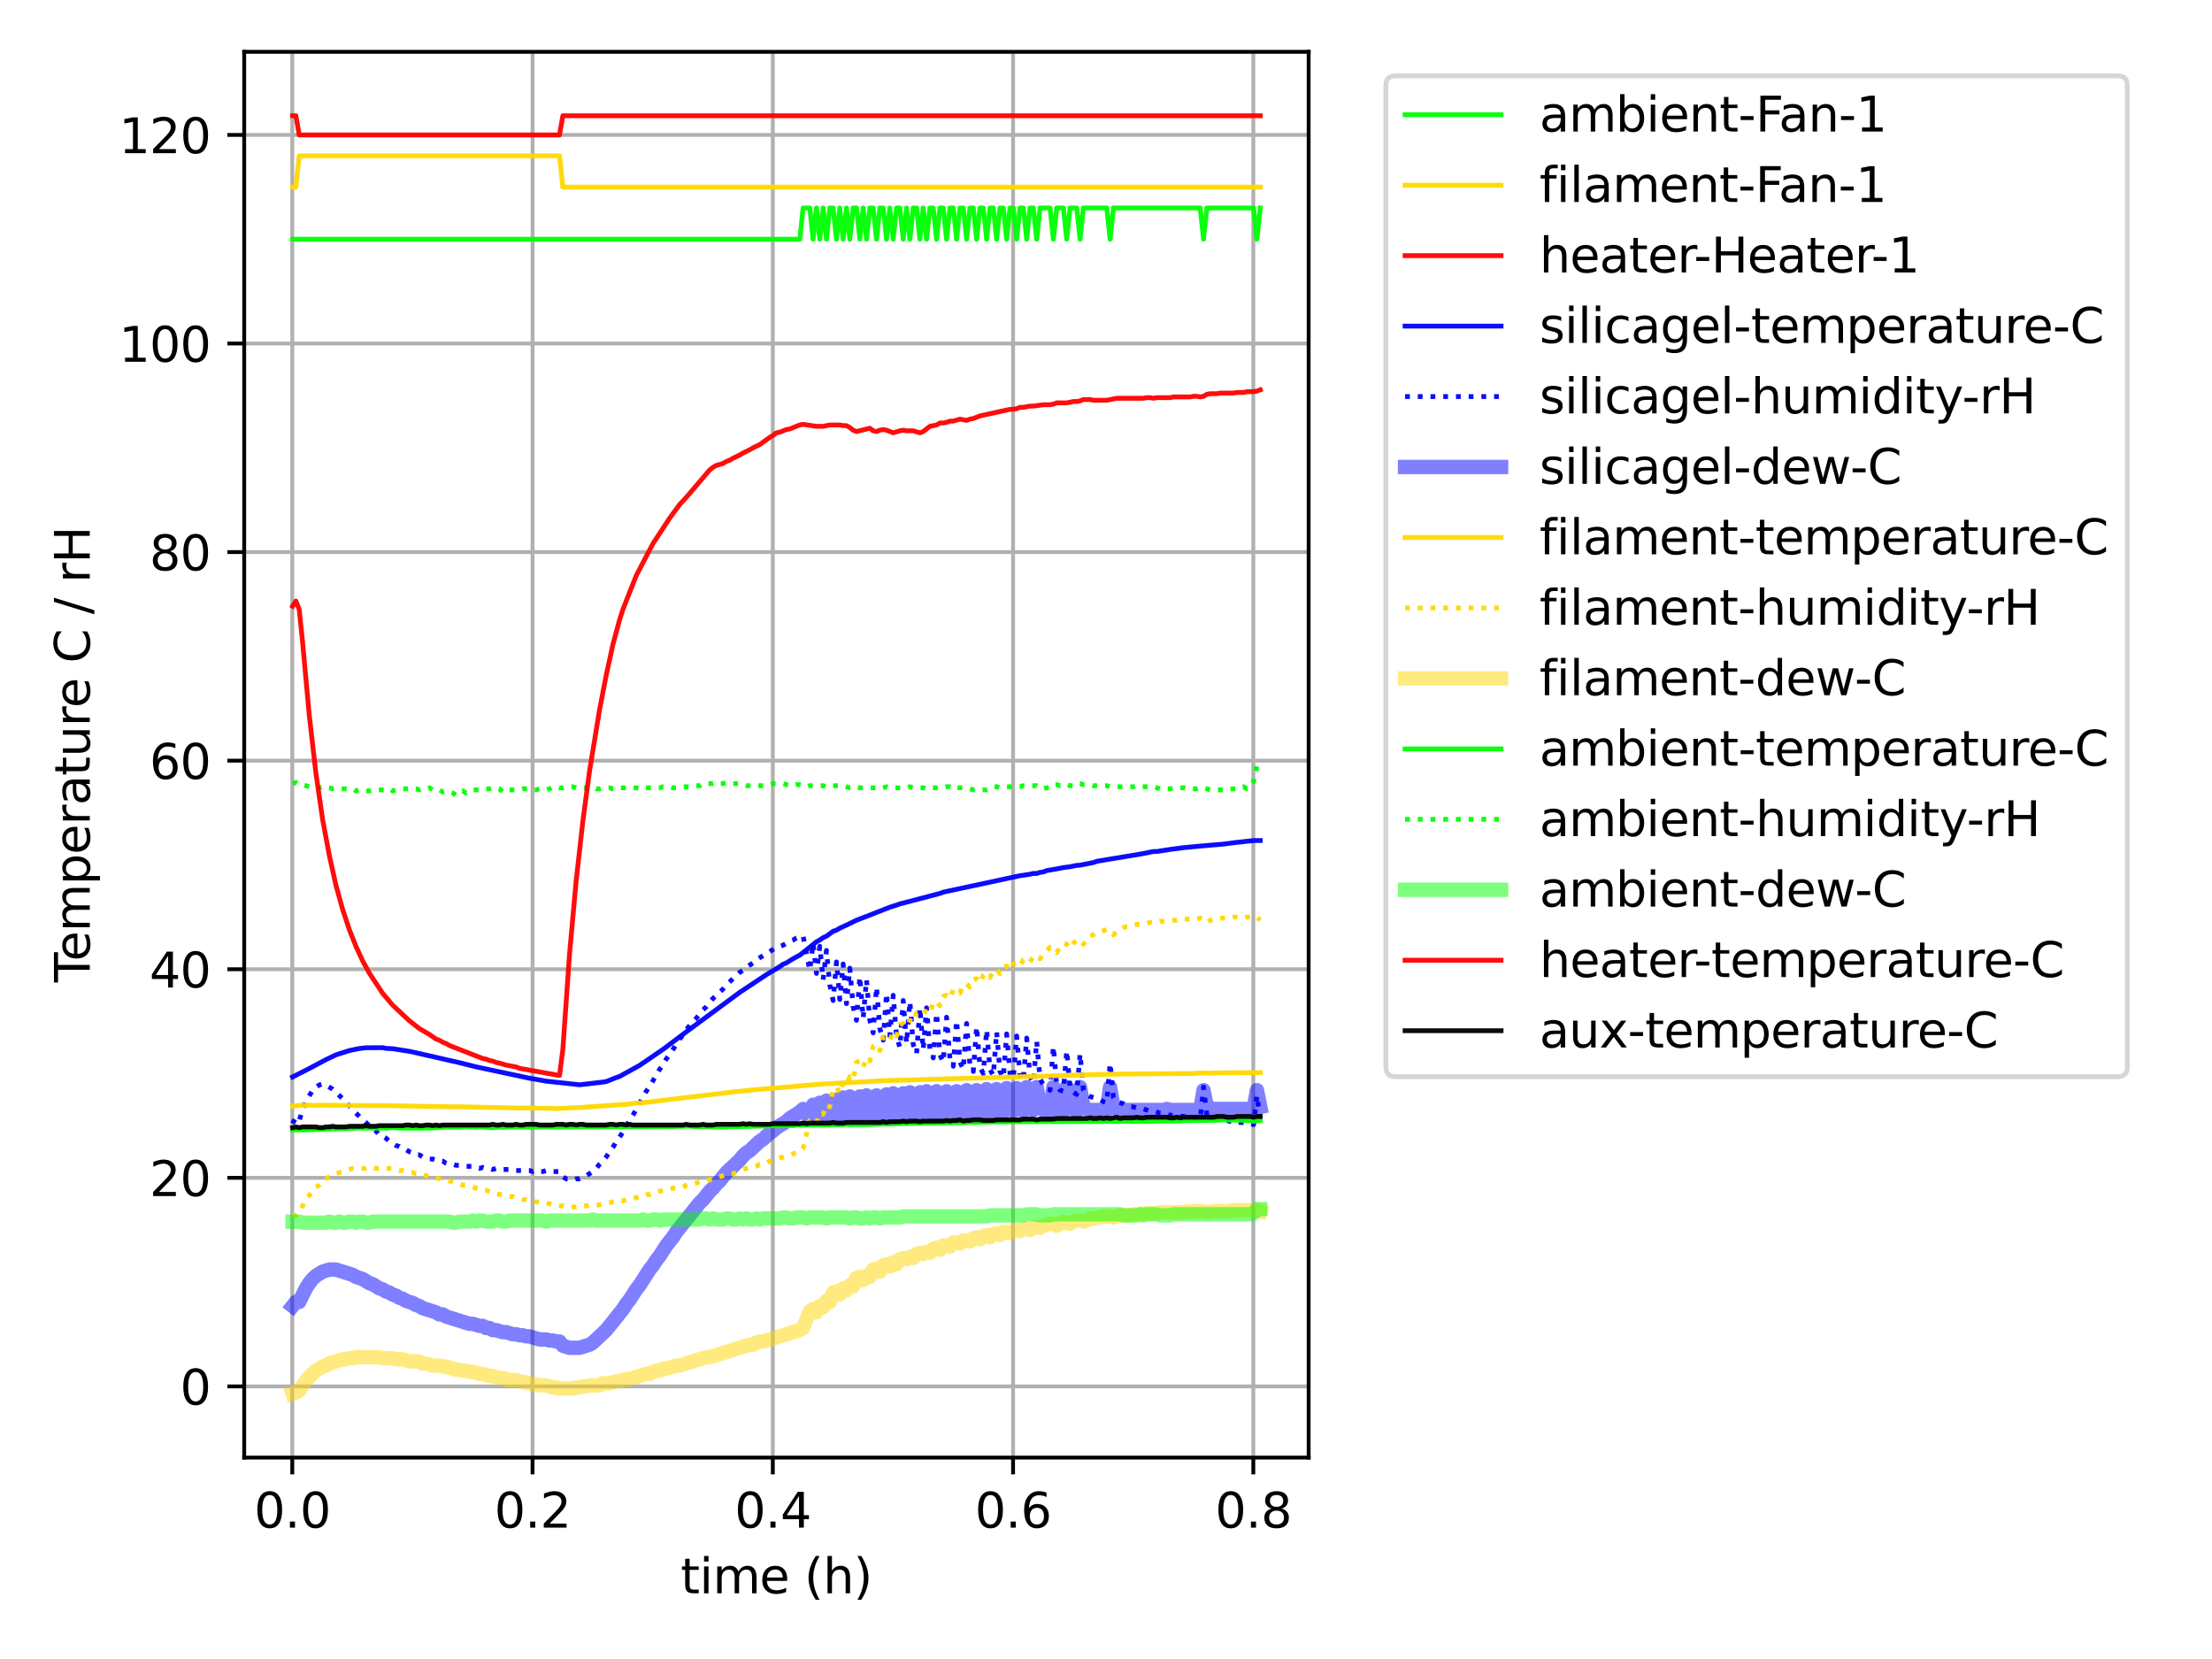 <?xml version="1.0" encoding="utf-8" standalone="no"?>
<!DOCTYPE svg PUBLIC "-//W3C//DTD SVG 1.1//EN"
  "http://www.w3.org/Graphics/SVG/1.1/DTD/svg11.dtd">
<svg xmlns:xlink="http://www.w3.org/1999/xlink" width="460.8pt" height="345.6pt" viewBox="0 0 460.8 345.6" xmlns="http://www.w3.org/2000/svg" version="1.1">
 <defs>
  <style type="text/css">*{stroke-linejoin: round; stroke-linecap: butt}</style>
 </defs>
 <g id="figure_1">
  <g id="patch_1">
   <path d="M 0 345.6 
L 460.8 345.6 
L 460.8 0 
L 0 0 
z
" style="fill: #ffffff"/>
  </g>
  <g id="axes_1">
   <g id="patch_2">
    <path d="M 50.87 303.64 
L 272.614 303.64 
L 272.614 10.8 
L 50.87 10.8 
z
" style="fill: #ffffff"/>
   </g>
   <g id="matplotlib.axis_1">
    <g id="xtick_1">
     <g id="line2d_1">
      <path d="M 60.888 303.64 
L 60.888 10.8 
" clip-path="url(#p296d0c0f95)" style="fill: none; stroke: #b0b0b0; stroke-width: 0.8; stroke-linecap: square"/>
     </g>
     <g id="line2d_2">
      <defs>
       <path id="m148baac8a2" d="M 0 0 
L 0 3.5 
" style="stroke: #000000; stroke-width: 0.8"/>
      </defs>
      <g>
       <use xlink:href="#m148baac8a2" x="60.888" y="303.64" style="stroke: #000000; stroke-width: 0.8"/>
      </g>
     </g>
     <g id="text_1">
      <!-- 0.0 -->
      <g transform="translate(52.937 318.238) scale(0.1 -0.1)">
       <defs>
        <path id="DejaVuSans-30" d="M 2034 4250 
Q 1547 4250 1301 3770 
Q 1056 3291 1056 2328 
Q 1056 1369 1301 889 
Q 1547 409 2034 409 
Q 2525 409 2770 889 
Q 3016 1369 3016 2328 
Q 3016 3291 2770 3770 
Q 2525 4250 2034 4250 
z
M 2034 4750 
Q 2819 4750 3233 4129 
Q 3647 3509 3647 2328 
Q 3647 1150 3233 529 
Q 2819 -91 2034 -91 
Q 1250 -91 836 529 
Q 422 1150 422 2328 
Q 422 3509 836 4129 
Q 1250 4750 2034 4750 
z
" transform="scale(0.016)"/>
        <path id="DejaVuSans-2e" d="M 684 794 
L 1344 794 
L 1344 0 
L 684 0 
L 684 794 
z
" transform="scale(0.016)"/>
       </defs>
       <use xlink:href="#DejaVuSans-30"/>
       <use xlink:href="#DejaVuSans-2e" x="63.623"/>
       <use xlink:href="#DejaVuSans-30" x="95.41"/>
      </g>
     </g>
    </g>
    <g id="xtick_2">
     <g id="line2d_3">
      <path d="M 110.939 303.64 
L 110.939 10.8 
" clip-path="url(#p296d0c0f95)" style="fill: none; stroke: #b0b0b0; stroke-width: 0.8; stroke-linecap: square"/>
     </g>
     <g id="line2d_4">
      <g>
       <use xlink:href="#m148baac8a2" x="110.939" y="303.64" style="stroke: #000000; stroke-width: 0.8"/>
      </g>
     </g>
     <g id="text_2">
      <!-- 0.2 -->
      <g transform="translate(102.987 318.238) scale(0.1 -0.1)">
       <defs>
        <path id="DejaVuSans-32" d="M 1228 531 
L 3431 531 
L 3431 0 
L 469 0 
L 469 531 
Q 828 903 1448 1529 
Q 2069 2156 2228 2338 
Q 2531 2678 2651 2914 
Q 2772 3150 2772 3378 
Q 2772 3750 2511 3984 
Q 2250 4219 1831 4219 
Q 1534 4219 1204 4116 
Q 875 4013 500 3803 
L 500 4441 
Q 881 4594 1212 4672 
Q 1544 4750 1819 4750 
Q 2544 4750 2975 4387 
Q 3406 4025 3406 3419 
Q 3406 3131 3298 2873 
Q 3191 2616 2906 2266 
Q 2828 2175 2409 1742 
Q 1991 1309 1228 531 
z
" transform="scale(0.016)"/>
       </defs>
       <use xlink:href="#DejaVuSans-30"/>
       <use xlink:href="#DejaVuSans-2e" x="63.623"/>
       <use xlink:href="#DejaVuSans-32" x="95.41"/>
      </g>
     </g>
    </g>
    <g id="xtick_3">
     <g id="line2d_5">
      <path d="M 160.989 303.64 
L 160.989 10.8 
" clip-path="url(#p296d0c0f95)" style="fill: none; stroke: #b0b0b0; stroke-width: 0.8; stroke-linecap: square"/>
     </g>
     <g id="line2d_6">
      <g>
       <use xlink:href="#m148baac8a2" x="160.989" y="303.64" style="stroke: #000000; stroke-width: 0.8"/>
      </g>
     </g>
     <g id="text_3">
      <!-- 0.4 -->
      <g transform="translate(153.037 318.238) scale(0.1 -0.1)">
       <defs>
        <path id="DejaVuSans-34" d="M 2419 4116 
L 825 1625 
L 2419 1625 
L 2419 4116 
z
M 2253 4666 
L 3047 4666 
L 3047 1625 
L 3713 1625 
L 3713 1100 
L 3047 1100 
L 3047 0 
L 2419 0 
L 2419 1100 
L 313 1100 
L 313 1709 
L 2253 4666 
z
" transform="scale(0.016)"/>
       </defs>
       <use xlink:href="#DejaVuSans-30"/>
       <use xlink:href="#DejaVuSans-2e" x="63.623"/>
       <use xlink:href="#DejaVuSans-34" x="95.41"/>
      </g>
     </g>
    </g>
    <g id="xtick_4">
     <g id="line2d_7">
      <path d="M 211.039 303.64 
L 211.039 10.8 
" clip-path="url(#p296d0c0f95)" style="fill: none; stroke: #b0b0b0; stroke-width: 0.8; stroke-linecap: square"/>
     </g>
     <g id="line2d_8">
      <g>
       <use xlink:href="#m148baac8a2" x="211.039" y="303.64" style="stroke: #000000; stroke-width: 0.8"/>
      </g>
     </g>
     <g id="text_4">
      <!-- 0.6 -->
      <g transform="translate(203.088 318.238) scale(0.1 -0.1)">
       <defs>
        <path id="DejaVuSans-36" d="M 2113 2584 
Q 1688 2584 1439 2293 
Q 1191 2003 1191 1497 
Q 1191 994 1439 701 
Q 1688 409 2113 409 
Q 2538 409 2786 701 
Q 3034 994 3034 1497 
Q 3034 2003 2786 2293 
Q 2538 2584 2113 2584 
z
M 3366 4563 
L 3366 3988 
Q 3128 4100 2886 4159 
Q 2644 4219 2406 4219 
Q 1781 4219 1451 3797 
Q 1122 3375 1075 2522 
Q 1259 2794 1537 2939 
Q 1816 3084 2150 3084 
Q 2853 3084 3261 2657 
Q 3669 2231 3669 1497 
Q 3669 778 3244 343 
Q 2819 -91 2113 -91 
Q 1303 -91 875 529 
Q 447 1150 447 2328 
Q 447 3434 972 4092 
Q 1497 4750 2381 4750 
Q 2619 4750 2861 4703 
Q 3103 4656 3366 4563 
z
" transform="scale(0.016)"/>
       </defs>
       <use xlink:href="#DejaVuSans-30"/>
       <use xlink:href="#DejaVuSans-2e" x="63.623"/>
       <use xlink:href="#DejaVuSans-36" x="95.41"/>
      </g>
     </g>
    </g>
    <g id="xtick_5">
     <g id="line2d_9">
      <path d="M 261.089 303.64 
L 261.089 10.8 
" clip-path="url(#p296d0c0f95)" style="fill: none; stroke: #b0b0b0; stroke-width: 0.8; stroke-linecap: square"/>
     </g>
     <g id="line2d_10">
      <g>
       <use xlink:href="#m148baac8a2" x="261.089" y="303.64" style="stroke: #000000; stroke-width: 0.8"/>
      </g>
     </g>
     <g id="text_5">
      <!-- 0.8 -->
      <g transform="translate(253.138 318.238) scale(0.1 -0.1)">
       <defs>
        <path id="DejaVuSans-38" d="M 2034 2216 
Q 1584 2216 1326 1975 
Q 1069 1734 1069 1313 
Q 1069 891 1326 650 
Q 1584 409 2034 409 
Q 2484 409 2743 651 
Q 3003 894 3003 1313 
Q 3003 1734 2745 1975 
Q 2488 2216 2034 2216 
z
M 1403 2484 
Q 997 2584 770 2862 
Q 544 3141 544 3541 
Q 544 4100 942 4425 
Q 1341 4750 2034 4750 
Q 2731 4750 3128 4425 
Q 3525 4100 3525 3541 
Q 3525 3141 3298 2862 
Q 3072 2584 2669 2484 
Q 3125 2378 3379 2068 
Q 3634 1759 3634 1313 
Q 3634 634 3220 271 
Q 2806 -91 2034 -91 
Q 1263 -91 848 271 
Q 434 634 434 1313 
Q 434 1759 690 2068 
Q 947 2378 1403 2484 
z
M 1172 3481 
Q 1172 3119 1398 2916 
Q 1625 2713 2034 2713 
Q 2441 2713 2670 2916 
Q 2900 3119 2900 3481 
Q 2900 3844 2670 4047 
Q 2441 4250 2034 4250 
Q 1625 4250 1398 4047 
Q 1172 3844 1172 3481 
z
" transform="scale(0.016)"/>
       </defs>
       <use xlink:href="#DejaVuSans-30"/>
       <use xlink:href="#DejaVuSans-2e" x="63.623"/>
       <use xlink:href="#DejaVuSans-38" x="95.41"/>
      </g>
     </g>
    </g>
    <g id="text_6">
     <!-- time (h) -->
     <g transform="translate(141.787 331.917) scale(0.1 -0.1)">
      <defs>
       <path id="DejaVuSans-74" d="M 1172 4494 
L 1172 3500 
L 2356 3500 
L 2356 3053 
L 1172 3053 
L 1172 1153 
Q 1172 725 1289 603 
Q 1406 481 1766 481 
L 2356 481 
L 2356 0 
L 1766 0 
Q 1100 0 847 248 
Q 594 497 594 1153 
L 594 3053 
L 172 3053 
L 172 3500 
L 594 3500 
L 594 4494 
L 1172 4494 
z
" transform="scale(0.016)"/>
       <path id="DejaVuSans-69" d="M 603 3500 
L 1178 3500 
L 1178 0 
L 603 0 
L 603 3500 
z
M 603 4863 
L 1178 4863 
L 1178 4134 
L 603 4134 
L 603 4863 
z
" transform="scale(0.016)"/>
       <path id="DejaVuSans-6d" d="M 3328 2828 
Q 3544 3216 3844 3400 
Q 4144 3584 4550 3584 
Q 5097 3584 5394 3201 
Q 5691 2819 5691 2113 
L 5691 0 
L 5113 0 
L 5113 2094 
Q 5113 2597 4934 2840 
Q 4756 3084 4391 3084 
Q 3944 3084 3684 2787 
Q 3425 2491 3425 1978 
L 3425 0 
L 2847 0 
L 2847 2094 
Q 2847 2600 2669 2842 
Q 2491 3084 2119 3084 
Q 1678 3084 1418 2786 
Q 1159 2488 1159 1978 
L 1159 0 
L 581 0 
L 581 3500 
L 1159 3500 
L 1159 2956 
Q 1356 3278 1631 3431 
Q 1906 3584 2284 3584 
Q 2666 3584 2933 3390 
Q 3200 3197 3328 2828 
z
" transform="scale(0.016)"/>
       <path id="DejaVuSans-65" d="M 3597 1894 
L 3597 1613 
L 953 1613 
Q 991 1019 1311 708 
Q 1631 397 2203 397 
Q 2534 397 2845 478 
Q 3156 559 3463 722 
L 3463 178 
Q 3153 47 2828 -22 
Q 2503 -91 2169 -91 
Q 1331 -91 842 396 
Q 353 884 353 1716 
Q 353 2575 817 3079 
Q 1281 3584 2069 3584 
Q 2775 3584 3186 3129 
Q 3597 2675 3597 1894 
z
M 3022 2063 
Q 3016 2534 2758 2815 
Q 2500 3097 2075 3097 
Q 1594 3097 1305 2825 
Q 1016 2553 972 2059 
L 3022 2063 
z
" transform="scale(0.016)"/>
       <path id="DejaVuSans-20" transform="scale(0.016)"/>
       <path id="DejaVuSans-28" d="M 1984 4856 
Q 1566 4138 1362 3434 
Q 1159 2731 1159 2009 
Q 1159 1288 1364 580 
Q 1569 -128 1984 -844 
L 1484 -844 
Q 1016 -109 783 600 
Q 550 1309 550 2009 
Q 550 2706 781 3412 
Q 1013 4119 1484 4856 
L 1984 4856 
z
" transform="scale(0.016)"/>
       <path id="DejaVuSans-68" d="M 3513 2113 
L 3513 0 
L 2938 0 
L 2938 2094 
Q 2938 2591 2744 2837 
Q 2550 3084 2163 3084 
Q 1697 3084 1428 2787 
Q 1159 2491 1159 1978 
L 1159 0 
L 581 0 
L 581 4863 
L 1159 4863 
L 1159 2956 
Q 1366 3272 1645 3428 
Q 1925 3584 2291 3584 
Q 2894 3584 3203 3211 
Q 3513 2838 3513 2113 
z
" transform="scale(0.016)"/>
       <path id="DejaVuSans-29" d="M 513 4856 
L 1013 4856 
Q 1481 4119 1714 3412 
Q 1947 2706 1947 2009 
Q 1947 1309 1714 600 
Q 1481 -109 1013 -844 
L 513 -844 
Q 928 -128 1133 580 
Q 1338 1288 1338 2009 
Q 1338 2731 1133 3434 
Q 928 4138 513 4856 
z
" transform="scale(0.016)"/>
      </defs>
      <use xlink:href="#DejaVuSans-74"/>
      <use xlink:href="#DejaVuSans-69" x="39.209"/>
      <use xlink:href="#DejaVuSans-6d" x="66.992"/>
      <use xlink:href="#DejaVuSans-65" x="164.404"/>
      <use xlink:href="#DejaVuSans-20" x="225.928"/>
      <use xlink:href="#DejaVuSans-28" x="257.715"/>
      <use xlink:href="#DejaVuSans-68" x="296.729"/>
      <use xlink:href="#DejaVuSans-29" x="360.107"/>
     </g>
    </g>
   </g>
   <g id="matplotlib.axis_2">
    <g id="ytick_1">
     <g id="line2d_11">
      <path d="M 50.87 288.808 
L 272.614 288.808 
" clip-path="url(#p296d0c0f95)" style="fill: none; stroke: #b0b0b0; stroke-width: 0.8; stroke-linecap: square"/>
     </g>
     <g id="line2d_12">
      <defs>
       <path id="mcfbd88ffbd" d="M 0 0 
L -3.5 0 
" style="stroke: #000000; stroke-width: 0.8"/>
      </defs>
      <g>
       <use xlink:href="#mcfbd88ffbd" x="50.87" y="288.808" style="stroke: #000000; stroke-width: 0.8"/>
      </g>
     </g>
     <g id="text_7">
      <!-- 0 -->
      <g transform="translate(37.508 292.608) scale(0.1 -0.1)">
       <use xlink:href="#DejaVuSans-30"/>
      </g>
     </g>
    </g>
    <g id="ytick_2">
     <g id="line2d_13">
      <path d="M 50.87 245.359 
L 272.614 245.359 
" clip-path="url(#p296d0c0f95)" style="fill: none; stroke: #b0b0b0; stroke-width: 0.8; stroke-linecap: square"/>
     </g>
     <g id="line2d_14">
      <g>
       <use xlink:href="#mcfbd88ffbd" x="50.87" y="245.359" style="stroke: #000000; stroke-width: 0.8"/>
      </g>
     </g>
     <g id="text_8">
      <!-- 20 -->
      <g transform="translate(31.145 249.158) scale(0.1 -0.1)">
       <use xlink:href="#DejaVuSans-32"/>
       <use xlink:href="#DejaVuSans-30" x="63.623"/>
      </g>
     </g>
    </g>
    <g id="ytick_3">
     <g id="line2d_15">
      <path d="M 50.87 201.91 
L 272.614 201.91 
" clip-path="url(#p296d0c0f95)" style="fill: none; stroke: #b0b0b0; stroke-width: 0.8; stroke-linecap: square"/>
     </g>
     <g id="line2d_16">
      <g>
       <use xlink:href="#mcfbd88ffbd" x="50.87" y="201.91" style="stroke: #000000; stroke-width: 0.8"/>
      </g>
     </g>
     <g id="text_9">
      <!-- 40 -->
      <g transform="translate(31.145 205.709) scale(0.1 -0.1)">
       <use xlink:href="#DejaVuSans-34"/>
       <use xlink:href="#DejaVuSans-30" x="63.623"/>
      </g>
     </g>
    </g>
    <g id="ytick_4">
     <g id="line2d_17">
      <path d="M 50.87 158.461 
L 272.614 158.461 
" clip-path="url(#p296d0c0f95)" style="fill: none; stroke: #b0b0b0; stroke-width: 0.8; stroke-linecap: square"/>
     </g>
     <g id="line2d_18">
      <g>
       <use xlink:href="#mcfbd88ffbd" x="50.87" y="158.461" style="stroke: #000000; stroke-width: 0.8"/>
      </g>
     </g>
     <g id="text_10">
      <!-- 60 -->
      <g transform="translate(31.145 162.26) scale(0.1 -0.1)">
       <use xlink:href="#DejaVuSans-36"/>
       <use xlink:href="#DejaVuSans-30" x="63.623"/>
      </g>
     </g>
    </g>
    <g id="ytick_5">
     <g id="line2d_19">
      <path d="M 50.87 115.012 
L 272.614 115.012 
" clip-path="url(#p296d0c0f95)" style="fill: none; stroke: #b0b0b0; stroke-width: 0.8; stroke-linecap: square"/>
     </g>
     <g id="line2d_20">
      <g>
       <use xlink:href="#mcfbd88ffbd" x="50.87" y="115.012" style="stroke: #000000; stroke-width: 0.8"/>
      </g>
     </g>
     <g id="text_11">
      <!-- 80 -->
      <g transform="translate(31.145 118.811) scale(0.1 -0.1)">
       <use xlink:href="#DejaVuSans-38"/>
       <use xlink:href="#DejaVuSans-30" x="63.623"/>
      </g>
     </g>
    </g>
    <g id="ytick_6">
     <g id="line2d_21">
      <path d="M 50.87 71.563 
L 272.614 71.563 
" clip-path="url(#p296d0c0f95)" style="fill: none; stroke: #b0b0b0; stroke-width: 0.8; stroke-linecap: square"/>
     </g>
     <g id="line2d_22">
      <g>
       <use xlink:href="#mcfbd88ffbd" x="50.87" y="71.563" style="stroke: #000000; stroke-width: 0.8"/>
      </g>
     </g>
     <g id="text_12">
      <!-- 100 -->
      <g transform="translate(24.782 75.362) scale(0.1 -0.1)">
       <defs>
        <path id="DejaVuSans-31" d="M 794 531 
L 1825 531 
L 1825 4091 
L 703 3866 
L 703 4441 
L 1819 4666 
L 2450 4666 
L 2450 531 
L 3481 531 
L 3481 0 
L 794 0 
L 794 531 
z
" transform="scale(0.016)"/>
       </defs>
       <use xlink:href="#DejaVuSans-31"/>
       <use xlink:href="#DejaVuSans-30" x="63.623"/>
       <use xlink:href="#DejaVuSans-30" x="127.246"/>
      </g>
     </g>
    </g>
    <g id="ytick_7">
     <g id="line2d_23">
      <path d="M 50.87 28.114 
L 272.614 28.114 
" clip-path="url(#p296d0c0f95)" style="fill: none; stroke: #b0b0b0; stroke-width: 0.8; stroke-linecap: square"/>
     </g>
     <g id="line2d_24">
      <g>
       <use xlink:href="#mcfbd88ffbd" x="50.87" y="28.114" style="stroke: #000000; stroke-width: 0.8"/>
      </g>
     </g>
     <g id="text_13">
      <!-- 120 -->
      <g transform="translate(24.782 31.913) scale(0.1 -0.1)">
       <use xlink:href="#DejaVuSans-31"/>
       <use xlink:href="#DejaVuSans-32" x="63.623"/>
       <use xlink:href="#DejaVuSans-30" x="127.246"/>
      </g>
     </g>
    </g>
    <g id="text_14">
     <!-- Temperature C / rH -->
     <g transform="translate(18.703 204.648) rotate(-90) scale(0.1 -0.1)">
      <defs>
       <path id="DejaVuSans-54" d="M -19 4666 
L 3928 4666 
L 3928 4134 
L 2272 4134 
L 2272 0 
L 1638 0 
L 1638 4134 
L -19 4134 
L -19 4666 
z
" transform="scale(0.016)"/>
       <path id="DejaVuSans-70" d="M 1159 525 
L 1159 -1331 
L 581 -1331 
L 581 3500 
L 1159 3500 
L 1159 2969 
Q 1341 3281 1617 3432 
Q 1894 3584 2278 3584 
Q 2916 3584 3314 3078 
Q 3713 2572 3713 1747 
Q 3713 922 3314 415 
Q 2916 -91 2278 -91 
Q 1894 -91 1617 61 
Q 1341 213 1159 525 
z
M 3116 1747 
Q 3116 2381 2855 2742 
Q 2594 3103 2138 3103 
Q 1681 3103 1420 2742 
Q 1159 2381 1159 1747 
Q 1159 1113 1420 752 
Q 1681 391 2138 391 
Q 2594 391 2855 752 
Q 3116 1113 3116 1747 
z
" transform="scale(0.016)"/>
       <path id="DejaVuSans-72" d="M 2631 2963 
Q 2534 3019 2420 3045 
Q 2306 3072 2169 3072 
Q 1681 3072 1420 2755 
Q 1159 2438 1159 1844 
L 1159 0 
L 581 0 
L 581 3500 
L 1159 3500 
L 1159 2956 
Q 1341 3275 1631 3429 
Q 1922 3584 2338 3584 
Q 2397 3584 2469 3576 
Q 2541 3569 2628 3553 
L 2631 2963 
z
" transform="scale(0.016)"/>
       <path id="DejaVuSans-61" d="M 2194 1759 
Q 1497 1759 1228 1600 
Q 959 1441 959 1056 
Q 959 750 1161 570 
Q 1363 391 1709 391 
Q 2188 391 2477 730 
Q 2766 1069 2766 1631 
L 2766 1759 
L 2194 1759 
z
M 3341 1997 
L 3341 0 
L 2766 0 
L 2766 531 
Q 2569 213 2275 61 
Q 1981 -91 1556 -91 
Q 1019 -91 701 211 
Q 384 513 384 1019 
Q 384 1609 779 1909 
Q 1175 2209 1959 2209 
L 2766 2209 
L 2766 2266 
Q 2766 2663 2505 2880 
Q 2244 3097 1772 3097 
Q 1472 3097 1187 3025 
Q 903 2953 641 2809 
L 641 3341 
Q 956 3463 1253 3523 
Q 1550 3584 1831 3584 
Q 2591 3584 2966 3190 
Q 3341 2797 3341 1997 
z
" transform="scale(0.016)"/>
       <path id="DejaVuSans-75" d="M 544 1381 
L 544 3500 
L 1119 3500 
L 1119 1403 
Q 1119 906 1312 657 
Q 1506 409 1894 409 
Q 2359 409 2629 706 
Q 2900 1003 2900 1516 
L 2900 3500 
L 3475 3500 
L 3475 0 
L 2900 0 
L 2900 538 
Q 2691 219 2414 64 
Q 2138 -91 1772 -91 
Q 1169 -91 856 284 
Q 544 659 544 1381 
z
M 1991 3584 
L 1991 3584 
z
" transform="scale(0.016)"/>
       <path id="DejaVuSans-43" d="M 4122 4306 
L 4122 3641 
Q 3803 3938 3442 4084 
Q 3081 4231 2675 4231 
Q 1875 4231 1450 3742 
Q 1025 3253 1025 2328 
Q 1025 1406 1450 917 
Q 1875 428 2675 428 
Q 3081 428 3442 575 
Q 3803 722 4122 1019 
L 4122 359 
Q 3791 134 3420 21 
Q 3050 -91 2638 -91 
Q 1578 -91 968 557 
Q 359 1206 359 2328 
Q 359 3453 968 4101 
Q 1578 4750 2638 4750 
Q 3056 4750 3426 4639 
Q 3797 4528 4122 4306 
z
" transform="scale(0.016)"/>
       <path id="DejaVuSans-2f" d="M 1625 4666 
L 2156 4666 
L 531 -594 
L 0 -594 
L 1625 4666 
z
" transform="scale(0.016)"/>
       <path id="DejaVuSans-48" d="M 628 4666 
L 1259 4666 
L 1259 2753 
L 3553 2753 
L 3553 4666 
L 4184 4666 
L 4184 0 
L 3553 0 
L 3553 2222 
L 1259 2222 
L 1259 0 
L 628 0 
L 628 4666 
z
" transform="scale(0.016)"/>
      </defs>
      <use xlink:href="#DejaVuSans-54"/>
      <use xlink:href="#DejaVuSans-65" x="44.084"/>
      <use xlink:href="#DejaVuSans-6d" x="105.607"/>
      <use xlink:href="#DejaVuSans-70" x="203.02"/>
      <use xlink:href="#DejaVuSans-65" x="266.496"/>
      <use xlink:href="#DejaVuSans-72" x="328.02"/>
      <use xlink:href="#DejaVuSans-61" x="369.133"/>
      <use xlink:href="#DejaVuSans-74" x="430.412"/>
      <use xlink:href="#DejaVuSans-75" x="469.621"/>
      <use xlink:href="#DejaVuSans-72" x="533"/>
      <use xlink:href="#DejaVuSans-65" x="571.863"/>
      <use xlink:href="#DejaVuSans-20" x="633.387"/>
      <use xlink:href="#DejaVuSans-43" x="665.174"/>
      <use xlink:href="#DejaVuSans-20" x="734.998"/>
      <use xlink:href="#DejaVuSans-2f" x="766.785"/>
      <use xlink:href="#DejaVuSans-20" x="800.477"/>
      <use xlink:href="#DejaVuSans-72" x="832.264"/>
      <use xlink:href="#DejaVuSans-48" x="873.377"/>
     </g>
    </g>
   </g>
   <g id="line2d_25">
    <path d="M 60.949 49.838 
L 166.605 49.838 
L 167.3 43.321 
L 168.69 43.321 
L 169.386 49.838 
L 170.081 43.321 
L 170.776 49.838 
L 171.471 43.321 
L 172.166 49.838 
L 172.861 43.321 
L 173.557 43.321 
L 174.252 49.838 
L 174.947 43.321 
L 175.642 49.838 
L 176.337 43.321 
L 177.032 49.838 
L 177.727 43.321 
L 178.422 43.321 
L 179.118 49.838 
L 179.813 43.321 
L 180.508 49.838 
L 181.203 43.321 
L 181.898 43.321 
L 182.593 49.838 
L 183.288 43.321 
L 183.984 43.321 
L 184.679 49.838 
L 185.374 43.321 
L 186.069 49.838 
L 186.764 43.321 
L 187.459 43.321 
L 188.154 49.838 
L 188.85 43.321 
L 189.545 49.838 
L 190.24 43.321 
L 190.935 43.321 
L 191.63 49.838 
L 192.325 43.321 
L 193.02 49.838 
L 193.716 43.321 
L 194.411 43.321 
L 195.106 49.838 
L 195.801 43.321 
L 196.496 43.321 
L 197.191 49.838 
L 197.886 43.321 
L 198.582 43.321 
L 199.277 49.838 
L 199.972 43.321 
L 200.667 43.321 
L 201.362 49.838 
L 202.057 43.321 
L 202.752 43.321 
L 203.448 49.838 
L 204.143 43.321 
L 204.838 43.321 
L 205.533 49.838 
L 206.228 43.321 
L 206.923 43.321 
L 207.618 49.838 
L 208.314 43.321 
L 209.009 43.321 
L 209.704 49.838 
L 210.399 43.321 
L 211.094 43.321 
L 211.789 49.838 
L 212.484 43.321 
L 213.179 43.321 
L 213.875 49.838 
L 214.57 43.321 
L 215.265 43.321 
L 215.96 49.838 
L 216.655 43.321 
L 218.741 43.321 
L 219.436 49.838 
L 220.131 43.321 
L 221.521 43.321 
L 222.216 49.838 
L 222.912 43.321 
L 224.302 43.321 
L 224.997 49.838 
L 225.692 43.321 
L 230.558 43.321 
L 231.254 49.838 
L 231.948 43.321 
L 250.022 43.321 
L 250.717 49.838 
L 251.412 43.321 
L 261.144 43.321 
L 261.839 49.838 
L 262.535 43.321 
L 262.535 43.321 
" clip-path="url(#p296d0c0f95)" style="fill: none; stroke: #00ff00; stroke-opacity: 0.95; stroke-linecap: square"/>
   </g>
   <g id="line2d_26">
    <path d="M 60.949 38.976 
L 61.639 38.976 
L 62.334 32.459 
L 116.556 32.459 
L 117.25 38.976 
L 262.535 38.976 
L 262.535 38.976 
" clip-path="url(#p296d0c0f95)" style="fill: none; stroke: #ffd700; stroke-opacity: 0.95; stroke-linecap: square"/>
   </g>
   <g id="line2d_27">
    <path d="M 60.949 24.111 
L 61.639 24.111 
L 62.334 28.114 
L 116.556 28.114 
L 117.25 24.111 
L 262.535 24.111 
L 262.535 24.111 
" clip-path="url(#p296d0c0f95)" style="fill: none; stroke: #ff0000; stroke-opacity: 0.95; stroke-linecap: square"/>
   </g>
   <g id="line2d_28">
    <path d="M 60.949 224.352 
L 64.419 222.592 
L 67.895 220.745 
L 69.98 219.746 
L 72.761 218.855 
L 74.846 218.421 
L 76.236 218.269 
L 79.712 218.247 
L 80.407 218.399 
L 81.798 218.464 
L 85.273 219.007 
L 86.664 219.312 
L 95.701 221.375 
L 99.176 222.244 
L 110.298 224.612 
L 111.689 224.851 
L 113.774 225.221 
L 120.726 225.981 
L 125.592 225.416 
L 126.287 225.307 
L 128.372 224.482 
L 129.067 224.243 
L 133.238 221.94 
L 138.104 218.616 
L 139.494 217.574 
L 142.97 214.945 
L 154.092 206.733 
L 159.654 203.04 
L 162.434 201.367 
L 163.129 200.867 
L 163.824 200.585 
L 165.215 199.716 
L 166.605 198.977 
L 170.081 196.197 
L 170.776 195.827 
L 171.471 195.328 
L 172.166 195.023 
L 173.557 194.002 
L 174.252 193.763 
L 174.947 193.351 
L 176.337 192.721 
L 178.422 191.7 
L 180.508 190.896 
L 185.374 188.984 
L 186.764 188.55 
L 187.459 188.289 
L 188.85 187.941 
L 195.801 186.116 
L 196.496 185.856 
L 197.886 185.552 
L 212.484 182.423 
L 214.57 182.119 
L 215.265 181.945 
L 215.96 181.967 
L 216.655 181.728 
L 217.35 181.641 
L 218.046 181.359 
L 220.131 181.011 
L 221.521 180.729 
L 222.912 180.555 
L 224.302 180.272 
L 224.997 180.229 
L 227.082 179.816 
L 227.777 179.686 
L 228.473 179.425 
L 237.51 177.926 
L 240.29 177.383 
L 240.985 177.383 
L 243.766 176.949 
L 246.546 176.579 
L 250.022 176.253 
L 254.888 175.841 
L 256.974 175.558 
L 258.364 175.406 
L 261.144 175.102 
L 262.535 175.102 
L 262.535 175.102 
" clip-path="url(#p296d0c0f95)" style="fill: none; stroke: #0000ff; stroke-opacity: 0.95; stroke-linecap: square"/>
   </g>
   <g id="line2d_29">
    <path d="M 60.949 234.062 
L 61.639 232.759 
L 62.334 233.411 
L 63.029 231.238 
L 63.724 229.5 
L 65.114 227.111 
L 65.809 226.459 
L 66.505 226.024 
L 67.2 225.807 
L 67.895 226.024 
L 69.285 226.893 
L 71.37 228.849 
L 72.066 229.718 
L 72.761 230.369 
L 73.456 231.238 
L 77.627 235.149 
L 78.322 235.583 
L 79.017 236.452 
L 79.712 236.669 
L 80.407 237.104 
L 81.102 237.756 
L 82.493 238.625 
L 83.188 238.842 
L 83.883 239.276 
L 84.578 239.494 
L 85.273 239.928 
L 85.968 240.145 
L 86.664 240.58 
L 87.359 240.58 
L 88.054 241.014 
L 89.444 241.449 
L 90.139 241.449 
L 91.53 241.883 
L 92.225 241.883 
L 92.92 242.318 
L 93.615 242.535 
L 94.31 242.535 
L 95.005 242.752 
L 95.701 242.752 
L 96.396 242.97 
L 98.481 242.97 
L 99.871 243.404 
L 100.566 243.187 
L 101.262 243.404 
L 101.957 243.404 
L 102.652 243.621 
L 103.347 243.404 
L 104.043 243.621 
L 106.128 243.621 
L 106.823 243.839 
L 110.298 243.839 
L 110.994 244.056 
L 111.689 243.839 
L 112.384 244.056 
L 113.079 244.056 
L 113.774 243.839 
L 114.469 244.056 
L 116.556 244.056 
L 117.25 245.142 
L 117.945 245.577 
L 118.64 245.577 
L 119.335 245.794 
L 120.03 245.577 
L 120.726 245.577 
L 121.421 245.359 
L 123.506 244.056 
L 124.201 243.404 
L 124.896 242.535 
L 125.592 241.883 
L 126.287 241.014 
L 126.982 239.928 
L 127.677 239.059 
L 128.372 237.756 
L 129.067 236.887 
L 129.762 235.8 
L 131.153 233.411 
L 131.848 232.325 
L 134.629 227.328 
L 136.019 225.155 
L 137.409 222.766 
L 138.104 221.897 
L 138.799 220.593 
L 139.494 219.724 
L 141.58 216.466 
L 142.275 215.597 
L 142.97 214.51 
L 144.36 212.772 
L 145.056 212.121 
L 146.446 210.383 
L 147.141 209.731 
L 148.531 207.993 
L 150.617 206.038 
L 151.312 205.169 
L 154.092 202.562 
L 154.788 202.127 
L 155.483 201.476 
L 156.873 200.607 
L 157.568 199.955 
L 161.739 197.348 
L 163.129 196.914 
L 164.52 196.045 
L 165.215 195.827 
L 165.91 195.393 
L 167.3 194.958 
L 168.69 202.127 
L 169.386 196.479 
L 170.081 202.779 
L 170.776 197.131 
L 171.471 204.083 
L 172.166 198 
L 172.861 205.169 
L 173.557 208.428 
L 174.252 200.389 
L 174.947 208.21 
L 175.642 200.824 
L 176.337 209.079 
L 177.032 201.693 
L 177.727 209.731 
L 178.422 212.555 
L 179.118 203.431 
L 179.813 212.121 
L 180.508 204.083 
L 181.203 212.555 
L 181.898 215.162 
L 182.593 205.603 
L 183.288 214.293 
L 183.984 216.683 
L 184.679 206.907 
L 185.374 215.814 
L 186.069 207.341 
L 186.764 215.814 
L 187.459 218.204 
L 188.154 208.428 
L 188.85 217.335 
L 189.545 208.645 
L 190.24 217.552 
L 190.935 219.507 
L 191.63 209.948 
L 192.325 218.638 
L 193.02 209.948 
L 193.716 218.638 
L 194.411 220.376 
L 195.106 211.034 
L 195.801 219.724 
L 196.496 221.245 
L 197.191 211.903 
L 197.886 220.593 
L 198.582 222.114 
L 199.277 212.555 
L 199.972 221.245 
L 200.667 222.766 
L 201.362 213.207 
L 202.057 221.897 
L 202.752 223.2 
L 203.448 213.859 
L 204.143 222.331 
L 204.838 223.635 
L 205.533 214.51 
L 206.228 222.766 
L 206.923 224.069 
L 207.618 214.945 
L 208.314 223.2 
L 209.009 224.504 
L 209.704 215.379 
L 210.399 223.635 
L 211.094 224.721 
L 211.789 215.814 
L 212.484 224.069 
L 213.179 225.155 
L 213.875 216.248 
L 214.57 224.286 
L 215.265 225.59 
L 215.96 216.9 
L 216.655 224.721 
L 217.35 226.024 
L 218.046 226.459 
L 218.741 227.111 
L 219.436 217.986 
L 220.131 226.024 
L 220.826 227.111 
L 221.521 227.328 
L 222.216 218.855 
L 222.912 226.459 
L 223.607 227.545 
L 224.302 227.98 
L 224.997 219.507 
L 225.692 227.111 
L 226.387 227.98 
L 227.082 228.414 
L 229.168 229.066 
L 229.863 229.5 
L 230.558 229.718 
L 231.254 221.462 
L 231.948 228.631 
L 232.643 229.5 
L 234.034 229.935 
L 234.729 230.369 
L 235.424 230.587 
L 236.119 230.587 
L 237.51 231.021 
L 238.205 231.021 
L 239.595 231.456 
L 240.29 231.456 
L 241.68 231.89 
L 243.071 231.89 
L 243.766 232.325 
L 245.156 232.325 
L 245.851 232.542 
L 246.546 232.542 
L 247.242 232.759 
L 248.632 232.759 
L 250.022 233.194 
L 250.717 226.459 
L 251.412 232.325 
L 252.108 232.542 
L 252.803 232.976 
L 253.498 233.194 
L 254.193 233.194 
L 254.888 233.411 
L 255.583 233.411 
L 256.278 233.628 
L 257.669 233.628 
L 258.364 233.845 
L 259.059 233.845 
L 259.754 234.062 
L 260.449 234.062 
L 261.144 234.28 
L 261.839 228.197 
L 262.535 233.411 
L 262.535 233.411 
" clip-path="url(#p296d0c0f95)" style="fill: none; stroke-dasharray: 1,1.65; stroke-dashoffset: 0; stroke: #0000ff; stroke-opacity: 0.95"/>
   </g>
   <g id="line2d_30">
    <path d="M 60.949 272.08 
L 61.639 271.211 
L 62.334 271.211 
L 63.724 268.387 
L 64.419 267.301 
L 65.114 266.432 
L 65.809 265.78 
L 67.2 264.911 
L 68.59 264.477 
L 69.98 264.477 
L 73.456 265.563 
L 74.151 265.998 
L 75.541 266.432 
L 76.932 267.301 
L 77.627 267.518 
L 79.017 268.387 
L 79.712 268.605 
L 80.407 269.039 
L 81.102 269.256 
L 81.798 269.691 
L 82.493 269.908 
L 83.188 270.342 
L 83.883 270.56 
L 84.578 270.994 
L 85.968 271.429 
L 86.664 271.863 
L 87.359 272.08 
L 88.054 272.515 
L 90.834 273.384 
L 91.53 273.818 
L 92.225 273.818 
L 92.92 274.253 
L 97.786 275.774 
L 98.481 275.774 
L 99.871 276.208 
L 100.566 276.208 
L 101.262 276.643 
L 101.957 276.643 
L 102.652 277.077 
L 103.347 277.077 
L 104.737 277.512 
L 105.432 277.512 
L 106.823 277.946 
L 107.518 277.946 
L 108.213 278.163 
L 108.908 278.163 
L 109.603 278.381 
L 110.298 278.381 
L 112.384 279.032 
L 113.774 279.032 
L 114.469 279.25 
L 115.164 279.25 
L 115.86 279.467 
L 116.556 279.467 
L 117.25 280.336 
L 118.64 280.77 
L 120.726 280.77 
L 122.811 280.119 
L 123.506 279.684 
L 126.287 277.077 
L 129.762 272.732 
L 130.458 271.646 
L 131.153 270.777 
L 132.543 268.605 
L 133.238 267.736 
L 135.324 264.477 
L 136.019 263.608 
L 136.715 262.522 
L 137.409 261.653 
L 138.799 259.48 
L 140.19 257.742 
L 140.885 256.656 
L 145.751 250.573 
L 146.446 249.921 
L 147.836 248.183 
L 148.531 247.532 
L 149.226 246.663 
L 149.922 246.011 
L 151.312 244.273 
L 154.092 241.666 
L 154.788 240.797 
L 155.483 240.145 
L 156.178 239.711 
L 158.263 237.756 
L 158.958 237.321 
L 160.349 236.018 
L 161.044 235.583 
L 161.739 234.931 
L 163.824 233.628 
L 164.52 232.976 
L 166.605 231.673 
L 167.3 231.021 
L 167.995 231.89 
L 168.69 232.976 
L 169.386 230.152 
L 170.081 232.325 
L 170.776 229.718 
L 171.471 232.107 
L 172.166 229.283 
L 172.861 231.89 
L 173.557 232.976 
L 174.252 229.066 
L 174.947 232.325 
L 175.642 228.631 
L 176.337 232.107 
L 177.032 228.414 
L 177.727 231.89 
L 178.422 232.759 
L 179.118 228.414 
L 179.813 232.107 
L 180.508 228.197 
L 181.203 231.89 
L 181.898 232.759 
L 182.593 228.197 
L 183.288 232.107 
L 183.984 232.759 
L 184.679 227.98 
L 185.374 232.107 
L 186.069 227.762 
L 186.764 231.673 
L 187.459 232.542 
L 188.154 227.762 
L 188.85 231.89 
L 189.545 227.545 
L 190.24 231.673 
L 190.935 232.542 
L 191.63 227.545 
L 192.325 231.673 
L 193.02 227.328 
L 193.716 231.456 
L 194.411 232.325 
L 195.106 227.328 
L 195.801 231.673 
L 196.496 232.325 
L 197.191 227.328 
L 197.886 231.456 
L 198.582 232.325 
L 199.277 227.328 
L 199.972 231.456 
L 200.667 232.107 
L 201.362 227.111 
L 202.057 231.456 
L 202.752 232.107 
L 203.448 227.111 
L 204.143 231.456 
L 204.838 231.89 
L 205.533 226.893 
L 206.228 231.238 
L 206.923 231.89 
L 207.618 226.893 
L 208.314 231.021 
L 209.009 231.673 
L 209.704 226.676 
L 210.399 231.021 
L 211.094 231.456 
L 211.789 226.676 
L 212.484 230.804 
L 213.179 231.456 
L 213.875 226.459 
L 214.57 230.804 
L 215.265 231.238 
L 215.96 226.459 
L 216.655 230.587 
L 217.35 231.238 
L 218.741 231.673 
L 219.436 226.459 
L 220.131 230.804 
L 220.826 231.238 
L 221.521 231.456 
L 222.216 226.459 
L 222.912 230.587 
L 224.302 231.456 
L 224.997 226.459 
L 225.692 230.587 
L 226.387 231.021 
L 227.082 231.238 
L 230.558 231.238 
L 231.254 226.459 
L 231.948 230.587 
L 232.643 231.021 
L 233.339 231.021 
L 234.034 231.238 
L 242.375 231.238 
L 243.071 231.021 
L 243.766 231.238 
L 250.022 231.238 
L 250.717 227.111 
L 251.412 230.587 
L 252.803 231.021 
L 261.144 231.021 
L 261.839 227.111 
L 262.535 230.587 
L 262.535 230.587 
" clip-path="url(#p296d0c0f95)" style="fill: none; stroke: #0000ff; stroke-opacity: 0.5; stroke-width: 3; stroke-linecap: square"/>
   </g>
   <g id="line2d_31">
    <path d="M 60.949 230.434 
L 62.334 230.282 
L 63.029 230.217 
L 63.724 230.282 
L 64.419 230.217 
L 65.114 230.304 
L 66.505 230.239 
L 82.493 230.348 
L 90.834 230.521 
L 92.92 230.521 
L 93.615 230.587 
L 95.005 230.543 
L 97.786 230.608 
L 103.347 230.717 
L 108.213 230.826 
L 109.603 230.804 
L 115.164 230.891 
L 115.86 230.956 
L 117.945 230.826 
L 120.726 230.717 
L 131.153 230 
L 131.848 229.848 
L 133.933 229.718 
L 153.397 227.393 
L 156.178 227.111 
L 170.776 225.851 
L 183.984 225.134 
L 230.558 223.787 
L 237.51 223.7 
L 238.9 223.7 
L 248.632 223.635 
L 250.022 223.526 
L 252.108 223.57 
L 253.498 223.504 
L 256.278 223.483 
L 262.535 223.439 
L 262.535 223.439 
" clip-path="url(#p296d0c0f95)" style="fill: none; stroke: #ffd700; stroke-opacity: 0.95; stroke-linecap: square"/>
   </g>
   <g id="line2d_32">
    <path d="M 60.949 253.18 
L 61.639 253.18 
L 62.334 252.528 
L 63.724 249.921 
L 65.809 247.314 
L 66.505 246.88 
L 67.2 246.011 
L 68.59 245.142 
L 69.285 244.925 
L 69.98 244.49 
L 73.456 243.404 
L 76.236 243.404 
L 76.932 243.187 
L 77.627 243.187 
L 78.322 243.404 
L 81.798 243.404 
L 83.188 243.839 
L 83.883 243.839 
L 85.273 244.273 
L 85.968 244.273 
L 86.664 244.49 
L 87.359 244.49 
L 90.139 245.359 
L 90.834 245.359 
L 92.225 245.794 
L 92.92 245.794 
L 96.396 246.88 
L 97.091 246.88 
L 100.566 247.966 
L 101.262 247.966 
L 104.043 248.835 
L 104.737 248.835 
L 106.128 249.27 
L 106.823 249.27 
L 108.908 249.921 
L 109.603 249.921 
L 110.994 250.356 
L 111.689 250.356 
L 112.384 250.573 
L 113.774 250.573 
L 115.86 251.225 
L 117.25 251.225 
L 117.945 251.442 
L 120.03 251.442 
L 120.726 251.225 
L 122.116 251.225 
L 122.811 251.008 
L 124.896 251.008 
L 125.592 250.79 
L 126.287 250.79 
L 127.677 250.356 
L 128.372 250.356 
L 129.067 250.139 
L 129.762 250.139 
L 130.458 249.921 
L 131.153 249.921 
L 134.629 248.835 
L 135.324 248.835 
L 138.104 247.966 
L 138.799 247.966 
L 140.19 247.532 
L 140.885 247.532 
L 141.58 247.314 
L 142.275 247.314 
L 142.97 246.88 
L 143.665 246.663 
L 144.36 246.663 
L 146.446 246.011 
L 147.141 246.011 
L 152.007 244.49 
L 152.702 244.49 
L 154.092 244.056 
L 154.788 243.621 
L 156.178 243.187 
L 156.873 243.187 
L 157.568 242.97 
L 158.263 242.535 
L 158.958 242.535 
L 159.654 242.318 
L 160.349 241.883 
L 165.91 240.145 
L 167.3 239.276 
L 168.69 233.411 
L 169.386 232.976 
L 170.081 233.845 
L 170.776 231.89 
L 171.471 232.107 
L 172.166 230.152 
L 172.861 230.587 
L 173.557 226.893 
L 174.252 226.459 
L 174.947 227.762 
L 175.642 225.59 
L 176.337 226.024 
L 177.032 224.286 
L 177.727 224.938 
L 178.422 221.245 
L 179.118 221.028 
L 179.813 222.331 
L 180.508 220.376 
L 181.203 221.028 
L 181.898 217.986 
L 182.593 217.552 
L 183.288 218.855 
L 183.984 216.031 
L 184.679 215.814 
L 185.374 216.683 
L 186.069 214.945 
L 186.764 215.814 
L 187.459 213.424 
L 188.154 213.207 
L 188.85 213.859 
L 189.545 212.555 
L 190.24 212.99 
L 190.935 211.034 
L 191.63 211.034 
L 192.325 211.469 
L 193.02 210.165 
L 193.716 210.817 
L 194.411 208.862 
L 195.106 208.645 
L 195.801 209.514 
L 196.496 207.559 
L 197.191 207.341 
L 197.886 207.993 
L 198.582 206.255 
L 199.277 206.255 
L 199.972 206.907 
L 200.667 205.169 
L 201.362 204.952 
L 202.057 205.603 
L 202.752 204.083 
L 203.448 203.865 
L 204.143 204.734 
L 204.838 203.214 
L 205.533 202.779 
L 206.228 203.648 
L 206.923 202.127 
L 207.618 201.91 
L 208.314 202.779 
L 209.009 201.476 
L 209.704 201.258 
L 210.399 202.127 
L 211.094 200.824 
L 211.789 200.607 
L 212.484 201.258 
L 213.179 199.955 
L 213.875 199.738 
L 214.57 200.389 
L 215.265 199.303 
L 215.96 199.086 
L 216.655 199.738 
L 217.35 198.651 
L 218.741 197.348 
L 219.436 197.565 
L 220.131 198.434 
L 220.826 197.348 
L 221.521 196.479 
L 222.216 196.696 
L 222.912 197.565 
L 223.607 196.479 
L 224.302 195.827 
L 224.997 195.827 
L 225.692 196.696 
L 227.082 194.958 
L 227.777 194.741 
L 228.473 194.307 
L 230.558 193.655 
L 231.254 193.872 
L 231.948 194.741 
L 233.339 193.438 
L 234.729 193.003 
L 235.424 193.003 
L 236.814 192.569 
L 238.205 192.569 
L 239.595 192.134 
L 240.985 192.134 
L 241.68 191.917 
L 243.071 191.917 
L 243.766 191.7 
L 245.156 191.7 
L 245.851 191.482 
L 247.937 191.482 
L 248.632 191.265 
L 249.327 191.482 
L 250.022 191.265 
L 250.717 191.482 
L 251.412 192.134 
L 252.108 191.7 
L 253.498 191.265 
L 256.278 191.265 
L 256.974 191.048 
L 258.364 191.048 
L 259.059 191.265 
L 259.754 191.048 
L 261.839 191.048 
L 262.535 191.7 
L 262.535 191.7 
" clip-path="url(#p296d0c0f95)" style="fill: none; stroke-dasharray: 1,1.65; stroke-dashoffset: 0; stroke: #ffd700; stroke-opacity: 0.95"/>
   </g>
   <g id="line2d_33">
    <path d="M 60.949 290.329 
L 61.639 290.112 
L 62.334 289.677 
L 63.029 288.591 
L 64.419 286.853 
L 65.809 285.55 
L 67.2 284.681 
L 67.895 284.463 
L 68.59 284.029 
L 71.37 283.16 
L 72.066 283.16 
L 72.761 282.943 
L 73.456 282.943 
L 74.151 282.725 
L 79.017 282.725 
L 79.712 282.943 
L 81.798 282.943 
L 82.493 283.16 
L 83.883 283.16 
L 85.273 283.594 
L 87.359 283.594 
L 88.054 284.029 
L 88.749 284.029 
L 90.139 284.463 
L 91.53 284.463 
L 92.225 284.681 
L 92.92 284.681 
L 95.005 285.332 
L 95.701 285.332 
L 96.396 285.55 
L 97.091 285.55 
L 97.786 285.767 
L 98.481 285.767 
L 99.871 286.201 
L 100.566 286.201 
L 101.957 286.636 
L 102.652 286.636 
L 104.043 287.07 
L 104.737 287.07 
L 106.128 287.505 
L 107.518 287.505 
L 108.908 287.939 
L 109.603 287.939 
L 110.994 288.374 
L 111.689 288.374 
L 112.384 288.591 
L 113.774 288.591 
L 115.164 289.026 
L 115.86 289.026 
L 116.556 289.243 
L 119.335 289.243 
L 120.03 289.026 
L 120.726 289.026 
L 121.421 288.808 
L 122.116 288.808 
L 122.811 288.591 
L 124.896 288.591 
L 125.592 288.157 
L 126.982 288.157 
L 128.372 287.722 
L 129.067 287.722 
L 130.458 287.288 
L 131.153 287.288 
L 134.629 286.201 
L 135.324 286.201 
L 136.019 285.767 
L 136.715 285.55 
L 137.409 285.55 
L 138.104 285.115 
L 138.799 285.115 
L 140.885 284.463 
L 141.58 284.463 
L 147.141 282.725 
L 147.836 282.725 
L 156.178 280.119 
L 156.873 280.119 
L 157.568 279.684 
L 158.263 279.467 
L 158.958 279.467 
L 166.605 277.077 
L 167.3 276.643 
L 168.69 273.167 
L 169.386 272.732 
L 170.081 273.384 
L 170.776 272.08 
L 171.471 272.298 
L 172.166 270.994 
L 172.861 271.211 
L 173.557 269.256 
L 174.252 269.039 
L 174.947 269.691 
L 175.642 268.387 
L 176.337 268.822 
L 177.032 267.736 
L 177.727 267.953 
L 178.422 266.215 
L 179.118 265.998 
L 179.813 266.649 
L 180.508 265.78 
L 181.203 265.998 
L 181.898 264.477 
L 182.593 264.26 
L 183.288 264.911 
L 183.984 263.608 
L 184.679 263.391 
L 185.374 263.825 
L 186.069 262.956 
L 186.764 263.391 
L 187.459 262.304 
L 188.154 262.087 
L 188.85 262.304 
L 189.545 261.87 
L 190.24 262.087 
L 190.935 261.218 
L 191.63 261.001 
L 192.325 261.218 
L 193.02 260.784 
L 193.716 261.001 
L 194.411 260.132 
L 195.106 259.915 
L 195.801 260.349 
L 196.496 259.48 
L 197.191 259.48 
L 197.886 259.697 
L 198.582 258.828 
L 199.277 258.828 
L 199.972 259.046 
L 200.667 258.394 
L 201.362 258.394 
L 202.057 258.611 
L 202.752 257.96 
L 203.448 257.742 
L 204.143 258.177 
L 204.838 257.525 
L 205.533 257.308 
L 206.228 257.742 
L 206.923 257.091 
L 207.618 256.873 
L 208.314 257.308 
L 209.009 256.656 
L 209.704 256.656 
L 210.399 256.873 
L 211.094 256.439 
L 211.789 256.222 
L 212.484 256.439 
L 213.179 256.004 
L 213.875 256.004 
L 214.57 256.222 
L 215.265 255.787 
L 215.96 255.57 
L 216.655 255.787 
L 217.35 255.353 
L 218.741 254.918 
L 219.436 254.918 
L 220.131 255.353 
L 221.521 254.484 
L 222.912 254.918 
L 223.607 254.484 
L 224.302 254.266 
L 224.997 254.266 
L 225.692 254.484 
L 226.387 254.266 
L 227.082 253.832 
L 227.777 253.832 
L 228.473 253.615 
L 229.168 253.615 
L 229.863 253.397 
L 231.254 253.397 
L 231.948 253.615 
L 233.339 253.18 
L 235.424 253.18 
L 236.119 252.963 
L 237.51 252.963 
L 238.205 252.746 
L 240.985 252.746 
L 241.68 252.528 
L 246.546 252.528 
L 247.242 252.311 
L 247.937 252.528 
L 248.632 252.311 
L 250.717 252.311 
L 251.412 252.528 
L 252.108 252.528 
L 252.803 252.311 
L 256.278 252.311 
L 256.974 252.094 
L 261.839 252.094 
L 262.535 252.311 
L 262.535 252.311 
" clip-path="url(#p296d0c0f95)" style="fill: none; stroke: #ffd700; stroke-opacity: 0.5; stroke-width: 3; stroke-linecap: square"/>
   </g>
   <g id="line2d_34">
    <path d="M 60.949 235.366 
L 63.029 235.388 
L 64.419 235.366 
L 69.285 235.17 
L 73.456 235.084 
L 74.151 234.997 
L 75.541 235.018 
L 79.712 234.997 
L 80.407 235.04 
L 81.798 234.888 
L 83.188 234.997 
L 88.054 235.04 
L 88.749 234.953 
L 89.444 235.018 
L 92.92 234.801 
L 95.701 234.823 
L 97.091 234.714 
L 99.176 234.801 
L 99.871 234.736 
L 102.652 234.931 
L 104.043 234.801 
L 104.737 234.866 
L 106.128 234.779 
L 109.603 234.779 
L 110.994 234.779 
L 140.19 234.693 
L 143.665 234.584 
L 144.36 234.693 
L 145.751 234.714 
L 151.312 234.779 
L 152.007 234.693 
L 153.397 234.714 
L 161.739 234.519 
L 162.434 234.562 
L 163.824 234.388 
L 165.215 234.497 
L 165.91 234.367 
L 175.642 234.301 
L 176.337 234.215 
L 177.032 234.301 
L 178.422 234.258 
L 179.813 234.28 
L 181.203 234.258 
L 183.984 234.149 
L 185.374 234.128 
L 186.764 234.084 
L 195.801 233.91 
L 201.362 233.867 
L 202.057 233.758 
L 203.448 233.824 
L 207.618 233.715 
L 212.484 233.671 
L 239.595 233.585 
L 241.68 233.519 
L 245.156 233.541 
L 246.546 233.454 
L 252.803 233.389 
L 254.888 233.302 
L 259.059 233.367 
L 259.754 233.454 
L 260.449 233.411 
L 261.144 233.606 
L 262.535 233.411 
L 262.535 233.411 
" clip-path="url(#p296d0c0f95)" style="fill: none; stroke: #00ff00; stroke-opacity: 0.95; stroke-linecap: square"/>
   </g>
   <g id="line2d_35">
    <path d="M 60.949 163.24 
L 61.639 163.023 
L 62.334 163.458 
L 63.029 163.458 
L 64.419 163.892 
L 65.809 163.892 
L 66.505 164.109 
L 67.2 163.892 
L 67.895 164.109 
L 68.59 164.109 
L 69.285 164.327 
L 73.456 164.327 
L 74.151 164.761 
L 74.846 164.544 
L 75.541 164.544 
L 76.236 164.761 
L 76.932 164.761 
L 77.627 164.544 
L 80.407 164.544 
L 81.102 164.327 
L 81.798 164.761 
L 83.188 164.327 
L 86.664 164.327 
L 87.359 164.544 
L 88.054 164.327 
L 88.749 164.327 
L 89.444 164.109 
L 90.139 164.544 
L 90.834 164.327 
L 91.53 164.544 
L 92.225 164.978 
L 92.92 164.761 
L 94.31 165.196 
L 95.005 165.63 
L 95.701 164.978 
L 96.396 164.761 
L 97.091 165.196 
L 97.786 164.761 
L 98.481 164.544 
L 100.566 164.544 
L 101.262 164.327 
L 101.957 164.327 
L 102.652 164.109 
L 103.347 164.109 
L 104.043 164.327 
L 104.737 164.978 
L 105.432 164.978 
L 106.128 164.544 
L 108.213 164.544 
L 108.908 164.327 
L 110.298 164.327 
L 110.994 164.544 
L 111.689 164.544 
L 112.384 164.327 
L 113.079 164.327 
L 113.774 164.544 
L 114.469 164.327 
L 115.164 163.892 
L 115.86 163.892 
L 116.556 164.109 
L 117.25 164.109 
L 117.945 163.892 
L 119.335 163.892 
L 120.03 164.109 
L 122.811 164.109 
L 123.506 163.892 
L 124.201 164.327 
L 124.896 164.327 
L 125.592 164.109 
L 126.982 164.109 
L 127.677 164.327 
L 128.372 164.327 
L 129.067 164.109 
L 132.543 164.109 
L 133.238 164.327 
L 133.933 164.109 
L 137.409 164.109 
L 138.104 163.892 
L 139.494 163.892 
L 140.19 164.109 
L 140.885 164.109 
L 141.58 163.892 
L 143.665 163.892 
L 144.36 163.675 
L 145.751 163.675 
L 146.446 163.24 
L 148.531 163.24 
L 149.226 163.023 
L 149.922 163.24 
L 150.617 163.24 
L 151.312 163.023 
L 152.007 163.023 
L 152.702 163.24 
L 154.092 163.24 
L 155.483 163.675 
L 159.654 163.675 
L 161.044 163.24 
L 163.129 163.24 
L 164.52 163.675 
L 165.215 163.675 
L 165.91 163.458 
L 166.605 163.458 
L 167.995 163.892 
L 168.69 163.675 
L 171.471 163.675 
L 172.166 163.892 
L 172.861 163.675 
L 175.642 163.675 
L 177.032 164.109 
L 177.727 164.109 
L 178.422 163.892 
L 179.118 164.109 
L 182.593 164.109 
L 183.288 164.327 
L 184.679 163.892 
L 185.374 164.109 
L 188.85 164.109 
L 189.545 163.892 
L 190.24 164.109 
L 192.325 164.109 
L 193.02 164.327 
L 193.716 164.109 
L 196.496 164.109 
L 197.191 163.892 
L 197.886 163.892 
L 198.582 164.327 
L 199.277 164.109 
L 201.362 164.109 
L 202.752 164.544 
L 205.533 164.544 
L 206.228 164.327 
L 206.923 163.892 
L 207.618 163.892 
L 208.314 164.109 
L 209.009 163.892 
L 212.484 163.892 
L 213.179 163.675 
L 215.96 163.675 
L 216.655 164.109 
L 217.35 164.327 
L 218.046 164.109 
L 218.741 164.109 
L 219.436 163.458 
L 220.131 163.458 
L 220.826 163.675 
L 221.521 163.458 
L 222.216 163.458 
L 222.912 163.675 
L 223.607 163.675 
L 224.302 163.24 
L 224.997 163.24 
L 225.692 163.458 
L 227.082 163.458 
L 227.777 163.675 
L 230.558 163.675 
L 231.254 163.892 
L 236.119 163.892 
L 236.814 163.675 
L 237.51 163.892 
L 240.29 163.892 
L 241.68 164.327 
L 243.766 164.327 
L 244.461 164.109 
L 246.546 164.109 
L 247.242 164.327 
L 249.327 164.327 
L 250.022 164.109 
L 250.717 164.109 
L 252.108 164.544 
L 255.583 164.544 
L 256.278 164.327 
L 257.669 164.327 
L 259.059 163.892 
L 259.754 164.327 
L 260.449 163.892 
L 261.144 162.806 
L 261.839 159.547 
L 262.535 160.633 
L 262.535 160.633 
" clip-path="url(#p296d0c0f95)" style="fill: none; stroke-dasharray: 1,1.65; stroke-dashoffset: 0; stroke: #00ff00; stroke-opacity: 0.95"/>
   </g>
   <g id="line2d_36">
    <path d="M 60.949 254.484 
L 62.334 254.484 
L 63.029 254.701 
L 67.895 254.701 
L 68.59 254.484 
L 69.285 254.701 
L 69.98 254.701 
L 70.676 254.484 
L 71.37 254.701 
L 72.066 254.701 
L 72.761 254.484 
L 73.456 254.484 
L 74.151 254.701 
L 74.846 254.484 
L 75.541 254.484 
L 76.236 254.701 
L 76.932 254.701 
L 77.627 254.484 
L 93.615 254.484 
L 94.31 254.701 
L 95.005 254.701 
L 95.701 254.484 
L 97.786 254.484 
L 98.481 254.266 
L 99.176 254.484 
L 99.871 254.266 
L 100.566 254.266 
L 101.262 254.484 
L 102.652 254.484 
L 103.347 254.266 
L 104.043 254.266 
L 104.737 254.484 
L 105.432 254.484 
L 106.128 254.266 
L 113.079 254.266 
L 113.774 254.484 
L 114.469 254.266 
L 122.811 254.266 
L 123.506 254.049 
L 124.201 254.266 
L 133.238 254.266 
L 133.933 254.049 
L 134.629 254.266 
L 135.324 254.266 
L 136.019 254.049 
L 136.715 254.049 
L 137.409 254.266 
L 138.104 254.049 
L 145.751 254.049 
L 146.446 253.832 
L 147.141 253.832 
L 147.836 254.049 
L 148.531 253.832 
L 149.226 254.049 
L 150.617 254.049 
L 151.312 253.832 
L 152.007 253.832 
L 152.702 254.049 
L 153.397 254.049 
L 154.092 253.832 
L 154.788 254.049 
L 155.483 253.832 
L 156.178 254.049 
L 156.873 254.049 
L 157.568 253.832 
L 158.263 254.049 
L 158.958 253.832 
L 162.434 253.832 
L 163.129 253.615 
L 163.824 253.615 
L 164.52 253.832 
L 165.215 253.832 
L 165.91 253.615 
L 167.3 253.615 
L 167.995 253.832 
L 168.69 253.615 
L 171.471 253.615 
L 172.166 253.832 
L 172.861 253.615 
L 176.337 253.615 
L 177.032 253.832 
L 177.727 253.615 
L 178.422 253.615 
L 179.118 253.832 
L 179.813 253.832 
L 180.508 253.615 
L 181.203 253.832 
L 181.898 253.615 
L 182.593 253.615 
L 183.288 253.832 
L 183.984 253.615 
L 187.459 253.615 
L 188.154 253.397 
L 205.533 253.397 
L 206.228 253.18 
L 213.179 253.18 
L 213.875 252.963 
L 215.96 252.963 
L 216.655 253.18 
L 218.741 253.18 
L 219.436 252.963 
L 233.339 252.963 
L 234.034 253.18 
L 236.814 253.18 
L 237.51 252.963 
L 238.205 253.18 
L 238.9 252.963 
L 240.985 252.963 
L 241.68 253.18 
L 243.766 253.18 
L 244.461 252.963 
L 260.449 252.963 
L 261.144 252.746 
L 261.839 251.877 
L 262.535 251.877 
L 262.535 251.877 
" clip-path="url(#p296d0c0f95)" style="fill: none; stroke: #00ff00; stroke-opacity: 0.5; stroke-width: 3; stroke-linecap: square"/>
   </g>
   <g id="line2d_37">
    <path d="M 60.949 126.287 
L 61.639 125.201 
L 62.334 126.96 
L 63.029 133.738 
L 64.419 148.946 
L 65.809 161.046 
L 67.2 170.67 
L 68.59 178.143 
L 69.98 184.4 
L 71.37 189.419 
L 72.761 193.633 
L 74.151 197.152 
L 75.541 200.15 
L 76.932 202.714 
L 79.712 206.929 
L 81.798 209.383 
L 85.273 212.642 
L 87.359 214.271 
L 89.444 215.488 
L 90.834 216.444 
L 91.53 216.705 
L 92.225 217.117 
L 92.92 217.378 
L 93.615 217.791 
L 100.566 220.506 
L 101.262 220.637 
L 101.957 220.919 
L 102.652 221.049 
L 103.347 221.332 
L 104.043 221.462 
L 105.432 221.875 
L 107.518 222.266 
L 108.213 222.548 
L 116.556 224.047 
L 117.25 218.616 
L 118.64 198.782 
L 120.03 183.444 
L 121.421 171.083 
L 122.811 160.633 
L 124.896 147.859 
L 126.287 140.669 
L 127.677 134.282 
L 129.067 129.133 
L 129.762 126.96 
L 132.543 119.9 
L 136.019 113.252 
L 139.494 107.951 
L 141.58 105.106 
L 142.97 103.607 
L 147.836 97.893 
L 148.531 97.35 
L 149.226 96.959 
L 150.617 96.546 
L 151.312 96.133 
L 152.007 95.873 
L 152.702 95.46 
L 154.092 94.786 
L 154.788 94.374 
L 156.178 93.7 
L 156.873 93.287 
L 158.263 92.614 
L 160.349 91.115 
L 161.044 90.702 
L 161.739 90.159 
L 162.434 90.029 
L 163.824 89.486 
L 164.52 89.355 
L 166.605 88.53 
L 167.3 88.399 
L 170.081 88.812 
L 171.471 88.812 
L 172.861 88.53 
L 174.947 88.53 
L 175.642 88.66 
L 176.337 88.66 
L 177.032 89.073 
L 177.727 89.616 
L 178.422 89.898 
L 181.203 89.203 
L 181.898 89.746 
L 182.593 89.898 
L 183.288 89.616 
L 183.984 89.486 
L 184.679 89.616 
L 186.069 90.159 
L 187.459 89.746 
L 188.154 89.616 
L 188.85 89.746 
L 190.24 89.746 
L 191.63 90.159 
L 192.325 89.898 
L 193.716 88.812 
L 195.106 88.53 
L 195.801 88.117 
L 196.496 88.117 
L 197.191 87.987 
L 197.886 87.726 
L 198.582 87.726 
L 199.972 87.313 
L 201.362 87.574 
L 202.057 87.313 
L 202.752 87.183 
L 204.143 86.64 
L 210.399 85.271 
L 211.094 85.271 
L 211.789 85.141 
L 212.484 84.858 
L 213.179 84.858 
L 214.57 84.598 
L 215.265 84.598 
L 217.35 84.315 
L 218.741 84.315 
L 219.436 84.185 
L 220.131 83.924 
L 222.216 83.924 
L 223.607 83.642 
L 224.302 83.642 
L 224.997 83.511 
L 225.692 83.229 
L 227.082 83.229 
L 227.777 83.381 
L 230.558 83.381 
L 232.643 82.968 
L 238.205 82.968 
L 238.9 82.838 
L 239.595 82.838 
L 240.29 82.968 
L 240.985 82.838 
L 243.766 82.838 
L 244.461 82.686 
L 247.937 82.686 
L 248.632 82.555 
L 249.327 82.555 
L 250.022 82.686 
L 250.717 82.555 
L 251.412 82.143 
L 252.108 82.012 
L 253.498 82.012 
L 254.193 81.882 
L 256.974 81.882 
L 257.669 81.752 
L 259.059 81.752 
L 259.754 81.6 
L 261.144 81.6 
L 261.839 81.469 
L 262.535 81.209 
L 262.535 81.209 
" clip-path="url(#p296d0c0f95)" style="fill: none; stroke: #ff0000; stroke-opacity: 0.95; stroke-linecap: square"/>
   </g>
   <g id="line2d_38">
    <path d="M 60.949 234.91 
L 61.639 234.758 
L 62.334 234.91 
L 63.029 234.758 
L 65.809 234.758 
L 66.505 234.91 
L 67.2 234.91 
L 67.895 234.758 
L 68.59 234.758 
L 69.285 234.627 
L 69.98 234.758 
L 72.066 234.758 
L 72.761 234.627 
L 75.541 234.627 
L 76.236 234.497 
L 76.932 234.627 
L 78.322 234.627 
L 79.017 234.497 
L 83.883 234.497 
L 84.578 234.367 
L 85.273 234.367 
L 85.968 234.497 
L 86.664 234.367 
L 87.359 234.497 
L 88.054 234.497 
L 88.749 234.367 
L 89.444 234.367 
L 90.139 234.497 
L 90.834 234.367 
L 91.53 234.497 
L 92.225 234.367 
L 101.957 234.367 
L 102.652 234.215 
L 103.347 234.367 
L 104.043 234.367 
L 104.737 234.215 
L 105.432 234.367 
L 106.823 234.367 
L 107.518 234.215 
L 108.213 234.367 
L 108.908 234.367 
L 109.603 234.215 
L 111.689 234.215 
L 112.384 234.367 
L 115.164 234.367 
L 115.86 234.215 
L 117.25 234.215 
L 117.945 234.367 
L 118.64 234.215 
L 119.335 234.215 
L 120.03 234.367 
L 120.726 234.215 
L 121.421 234.215 
L 122.116 234.367 
L 126.287 234.367 
L 126.982 234.215 
L 127.677 234.215 
L 128.372 234.367 
L 129.067 234.215 
L 129.762 234.215 
L 130.458 234.367 
L 131.153 234.215 
L 131.848 234.367 
L 142.275 234.367 
L 142.97 234.215 
L 143.665 234.367 
L 145.751 234.367 
L 146.446 234.215 
L 147.141 234.367 
L 148.531 234.367 
L 149.226 234.215 
L 154.092 234.215 
L 154.788 234.084 
L 155.483 234.215 
L 156.178 234.084 
L 156.873 234.215 
L 160.349 234.215 
L 161.044 234.084 
L 166.605 234.084 
L 167.3 233.954 
L 167.995 234.084 
L 168.69 233.954 
L 172.861 233.954 
L 173.557 233.824 
L 174.252 233.954 
L 175.642 233.954 
L 176.337 233.824 
L 183.288 233.824 
L 183.984 233.671 
L 184.679 233.824 
L 185.374 233.671 
L 187.459 233.671 
L 188.154 233.541 
L 188.85 233.671 
L 189.545 233.541 
L 190.935 233.541 
L 191.63 233.671 
L 192.325 233.541 
L 196.496 233.541 
L 197.191 233.411 
L 197.886 233.541 
L 198.582 233.411 
L 199.277 233.411 
L 199.972 233.28 
L 200.667 233.541 
L 201.362 233.411 
L 202.057 233.411 
L 202.752 233.28 
L 204.143 233.28 
L 204.838 233.411 
L 206.923 233.411 
L 207.618 233.28 
L 212.484 233.28 
L 213.179 233.128 
L 215.265 233.128 
L 215.96 233.28 
L 216.655 233.128 
L 219.436 233.128 
L 220.131 232.998 
L 226.387 232.998 
L 227.082 232.868 
L 227.777 232.998 
L 228.473 232.998 
L 229.168 232.868 
L 229.863 232.998 
L 230.558 232.868 
L 231.254 232.998 
L 232.643 232.737 
L 233.339 232.998 
L 234.034 232.868 
L 236.119 232.868 
L 236.814 232.737 
L 237.51 232.868 
L 238.205 232.868 
L 238.9 232.737 
L 243.071 232.737 
L 243.766 232.868 
L 244.461 232.868 
L 245.156 232.737 
L 245.851 232.868 
L 246.546 232.737 
L 252.803 232.737 
L 253.498 232.585 
L 254.888 232.585 
L 255.583 232.737 
L 256.974 232.737 
L 257.669 232.585 
L 260.449 232.585 
L 261.144 232.737 
L 261.839 232.585 
L 262.535 232.585 
L 262.535 232.585 
" clip-path="url(#p296d0c0f95)" style="fill: none; stroke: #000000; stroke-opacity: 0.95; stroke-linecap: square"/>
   </g>
   <g id="patch_3">
    <path d="M 50.87 303.64 
L 50.87 10.8 
" style="fill: none; stroke: #000000; stroke-width: 0.8; stroke-linejoin: miter; stroke-linecap: square"/>
   </g>
   <g id="patch_4">
    <path d="M 272.614 303.64 
L 272.614 10.8 
" style="fill: none; stroke: #000000; stroke-width: 0.8; stroke-linejoin: miter; stroke-linecap: square"/>
   </g>
   <g id="patch_5">
    <path d="M 50.87 303.64 
L 272.614 303.64 
" style="fill: none; stroke: #000000; stroke-width: 0.8; stroke-linejoin: miter; stroke-linecap: square"/>
   </g>
   <g id="patch_6">
    <path d="M 50.87 10.8 
L 272.614 10.8 
" style="fill: none; stroke: #000000; stroke-width: 0.8; stroke-linejoin: miter; stroke-linecap: square"/>
   </g>
   <g id="legend_1">
    <g id="patch_7">
     <path d="M 290.701 224.294 
L 441.157 224.294 
Q 443.157 224.294 443.157 222.294 
L 443.157 17.8 
Q 443.157 15.8 441.157 15.8 
L 290.701 15.8 
Q 288.701 15.8 288.701 17.8 
L 288.701 222.294 
Q 288.701 224.294 290.701 224.294 
z
" style="fill: #ffffff; opacity: 0.8; stroke: #cccccc; stroke-linejoin: miter"/>
    </g>
    <g id="line2d_39">
     <path d="M 292.701 23.898 
L 302.701 23.898 
L 312.701 23.898 
" style="fill: none; stroke: #00ff00; stroke-opacity: 0.95; stroke-linecap: square"/>
    </g>
    <g id="text_15">
     <!-- ambient-Fan-1 -->
     <g transform="translate(320.701 27.398) scale(0.1 -0.1)">
      <defs>
       <path id="DejaVuSans-62" d="M 3116 1747 
Q 3116 2381 2855 2742 
Q 2594 3103 2138 3103 
Q 1681 3103 1420 2742 
Q 1159 2381 1159 1747 
Q 1159 1113 1420 752 
Q 1681 391 2138 391 
Q 2594 391 2855 752 
Q 3116 1113 3116 1747 
z
M 1159 2969 
Q 1341 3281 1617 3432 
Q 1894 3584 2278 3584 
Q 2916 3584 3314 3078 
Q 3713 2572 3713 1747 
Q 3713 922 3314 415 
Q 2916 -91 2278 -91 
Q 1894 -91 1617 61 
Q 1341 213 1159 525 
L 1159 0 
L 581 0 
L 581 4863 
L 1159 4863 
L 1159 2969 
z
" transform="scale(0.016)"/>
       <path id="DejaVuSans-6e" d="M 3513 2113 
L 3513 0 
L 2938 0 
L 2938 2094 
Q 2938 2591 2744 2837 
Q 2550 3084 2163 3084 
Q 1697 3084 1428 2787 
Q 1159 2491 1159 1978 
L 1159 0 
L 581 0 
L 581 3500 
L 1159 3500 
L 1159 2956 
Q 1366 3272 1645 3428 
Q 1925 3584 2291 3584 
Q 2894 3584 3203 3211 
Q 3513 2838 3513 2113 
z
" transform="scale(0.016)"/>
       <path id="DejaVuSans-2d" d="M 313 2009 
L 1997 2009 
L 1997 1497 
L 313 1497 
L 313 2009 
z
" transform="scale(0.016)"/>
       <path id="DejaVuSans-46" d="M 628 4666 
L 3309 4666 
L 3309 4134 
L 1259 4134 
L 1259 2759 
L 3109 2759 
L 3109 2228 
L 1259 2228 
L 1259 0 
L 628 0 
L 628 4666 
z
" transform="scale(0.016)"/>
      </defs>
      <use xlink:href="#DejaVuSans-61"/>
      <use xlink:href="#DejaVuSans-6d" x="61.279"/>
      <use xlink:href="#DejaVuSans-62" x="158.691"/>
      <use xlink:href="#DejaVuSans-69" x="222.168"/>
      <use xlink:href="#DejaVuSans-65" x="249.951"/>
      <use xlink:href="#DejaVuSans-6e" x="311.475"/>
      <use xlink:href="#DejaVuSans-74" x="374.854"/>
      <use xlink:href="#DejaVuSans-2d" x="414.062"/>
      <use xlink:href="#DejaVuSans-46" x="450.146"/>
      <use xlink:href="#DejaVuSans-61" x="498.541"/>
      <use xlink:href="#DejaVuSans-6e" x="559.82"/>
      <use xlink:href="#DejaVuSans-2d" x="623.199"/>
      <use xlink:href="#DejaVuSans-31" x="659.283"/>
     </g>
    </g>
    <g id="line2d_40">
     <path d="M 292.701 38.577 
L 302.701 38.577 
L 312.701 38.577 
" style="fill: none; stroke: #ffd700; stroke-opacity: 0.95; stroke-linecap: square"/>
    </g>
    <g id="text_16">
     <!-- filament-Fan-1 -->
     <g transform="translate(320.701 42.077) scale(0.1 -0.1)">
      <defs>
       <path id="DejaVuSans-66" d="M 2375 4863 
L 2375 4384 
L 1825 4384 
Q 1516 4384 1395 4259 
Q 1275 4134 1275 3809 
L 1275 3500 
L 2222 3500 
L 2222 3053 
L 1275 3053 
L 1275 0 
L 697 0 
L 697 3053 
L 147 3053 
L 147 3500 
L 697 3500 
L 697 3744 
Q 697 4328 969 4595 
Q 1241 4863 1831 4863 
L 2375 4863 
z
" transform="scale(0.016)"/>
       <path id="DejaVuSans-6c" d="M 603 4863 
L 1178 4863 
L 1178 0 
L 603 0 
L 603 4863 
z
" transform="scale(0.016)"/>
      </defs>
      <use xlink:href="#DejaVuSans-66"/>
      <use xlink:href="#DejaVuSans-69" x="35.205"/>
      <use xlink:href="#DejaVuSans-6c" x="62.988"/>
      <use xlink:href="#DejaVuSans-61" x="90.771"/>
      <use xlink:href="#DejaVuSans-6d" x="152.051"/>
      <use xlink:href="#DejaVuSans-65" x="249.463"/>
      <use xlink:href="#DejaVuSans-6e" x="310.986"/>
      <use xlink:href="#DejaVuSans-74" x="374.365"/>
      <use xlink:href="#DejaVuSans-2d" x="413.574"/>
      <use xlink:href="#DejaVuSans-46" x="449.658"/>
      <use xlink:href="#DejaVuSans-61" x="498.053"/>
      <use xlink:href="#DejaVuSans-6e" x="559.332"/>
      <use xlink:href="#DejaVuSans-2d" x="622.711"/>
      <use xlink:href="#DejaVuSans-31" x="658.795"/>
     </g>
    </g>
    <g id="line2d_41">
     <path d="M 292.701 53.255 
L 302.701 53.255 
L 312.701 53.255 
" style="fill: none; stroke: #ff0000; stroke-opacity: 0.95; stroke-linecap: square"/>
    </g>
    <g id="text_17">
     <!-- heater-Heater-1 -->
     <g transform="translate(320.701 56.755) scale(0.1 -0.1)">
      <use xlink:href="#DejaVuSans-68"/>
      <use xlink:href="#DejaVuSans-65" x="63.379"/>
      <use xlink:href="#DejaVuSans-61" x="124.902"/>
      <use xlink:href="#DejaVuSans-74" x="186.182"/>
      <use xlink:href="#DejaVuSans-65" x="225.391"/>
      <use xlink:href="#DejaVuSans-72" x="286.914"/>
      <use xlink:href="#DejaVuSans-2d" x="321.652"/>
      <use xlink:href="#DejaVuSans-48" x="357.736"/>
      <use xlink:href="#DejaVuSans-65" x="432.932"/>
      <use xlink:href="#DejaVuSans-61" x="494.455"/>
      <use xlink:href="#DejaVuSans-74" x="555.734"/>
      <use xlink:href="#DejaVuSans-65" x="594.943"/>
      <use xlink:href="#DejaVuSans-72" x="656.467"/>
      <use xlink:href="#DejaVuSans-2d" x="691.205"/>
      <use xlink:href="#DejaVuSans-31" x="727.289"/>
     </g>
    </g>
    <g id="line2d_42">
     <path d="M 292.701 67.933 
L 302.701 67.933 
L 312.701 67.933 
" style="fill: none; stroke: #0000ff; stroke-opacity: 0.95; stroke-linecap: square"/>
    </g>
    <g id="text_18">
     <!-- silicagel-temperature-C -->
     <g transform="translate(320.701 71.433) scale(0.1 -0.1)">
      <defs>
       <path id="DejaVuSans-73" d="M 2834 3397 
L 2834 2853 
Q 2591 2978 2328 3040 
Q 2066 3103 1784 3103 
Q 1356 3103 1142 2972 
Q 928 2841 928 2578 
Q 928 2378 1081 2264 
Q 1234 2150 1697 2047 
L 1894 2003 
Q 2506 1872 2764 1633 
Q 3022 1394 3022 966 
Q 3022 478 2636 193 
Q 2250 -91 1575 -91 
Q 1294 -91 989 -36 
Q 684 19 347 128 
L 347 722 
Q 666 556 975 473 
Q 1284 391 1588 391 
Q 1994 391 2212 530 
Q 2431 669 2431 922 
Q 2431 1156 2273 1281 
Q 2116 1406 1581 1522 
L 1381 1569 
Q 847 1681 609 1914 
Q 372 2147 372 2553 
Q 372 3047 722 3315 
Q 1072 3584 1716 3584 
Q 2034 3584 2315 3537 
Q 2597 3491 2834 3397 
z
" transform="scale(0.016)"/>
       <path id="DejaVuSans-63" d="M 3122 3366 
L 3122 2828 
Q 2878 2963 2633 3030 
Q 2388 3097 2138 3097 
Q 1578 3097 1268 2742 
Q 959 2388 959 1747 
Q 959 1106 1268 751 
Q 1578 397 2138 397 
Q 2388 397 2633 464 
Q 2878 531 3122 666 
L 3122 134 
Q 2881 22 2623 -34 
Q 2366 -91 2075 -91 
Q 1284 -91 818 406 
Q 353 903 353 1747 
Q 353 2603 823 3093 
Q 1294 3584 2113 3584 
Q 2378 3584 2631 3529 
Q 2884 3475 3122 3366 
z
" transform="scale(0.016)"/>
       <path id="DejaVuSans-67" d="M 2906 1791 
Q 2906 2416 2648 2759 
Q 2391 3103 1925 3103 
Q 1463 3103 1205 2759 
Q 947 2416 947 1791 
Q 947 1169 1205 825 
Q 1463 481 1925 481 
Q 2391 481 2648 825 
Q 2906 1169 2906 1791 
z
M 3481 434 
Q 3481 -459 3084 -895 
Q 2688 -1331 1869 -1331 
Q 1566 -1331 1297 -1286 
Q 1028 -1241 775 -1147 
L 775 -588 
Q 1028 -725 1275 -790 
Q 1522 -856 1778 -856 
Q 2344 -856 2625 -561 
Q 2906 -266 2906 331 
L 2906 616 
Q 2728 306 2450 153 
Q 2172 0 1784 0 
Q 1141 0 747 490 
Q 353 981 353 1791 
Q 353 2603 747 3093 
Q 1141 3584 1784 3584 
Q 2172 3584 2450 3431 
Q 2728 3278 2906 2969 
L 2906 3500 
L 3481 3500 
L 3481 434 
z
" transform="scale(0.016)"/>
      </defs>
      <use xlink:href="#DejaVuSans-73"/>
      <use xlink:href="#DejaVuSans-69" x="52.1"/>
      <use xlink:href="#DejaVuSans-6c" x="79.883"/>
      <use xlink:href="#DejaVuSans-69" x="107.666"/>
      <use xlink:href="#DejaVuSans-63" x="135.449"/>
      <use xlink:href="#DejaVuSans-61" x="190.43"/>
      <use xlink:href="#DejaVuSans-67" x="251.709"/>
      <use xlink:href="#DejaVuSans-65" x="315.186"/>
      <use xlink:href="#DejaVuSans-6c" x="376.709"/>
      <use xlink:href="#DejaVuSans-2d" x="404.492"/>
      <use xlink:href="#DejaVuSans-74" x="440.576"/>
      <use xlink:href="#DejaVuSans-65" x="479.785"/>
      <use xlink:href="#DejaVuSans-6d" x="541.309"/>
      <use xlink:href="#DejaVuSans-70" x="638.721"/>
      <use xlink:href="#DejaVuSans-65" x="702.197"/>
      <use xlink:href="#DejaVuSans-72" x="763.721"/>
      <use xlink:href="#DejaVuSans-61" x="804.834"/>
      <use xlink:href="#DejaVuSans-74" x="866.113"/>
      <use xlink:href="#DejaVuSans-75" x="905.322"/>
      <use xlink:href="#DejaVuSans-72" x="968.701"/>
      <use xlink:href="#DejaVuSans-65" x="1007.564"/>
      <use xlink:href="#DejaVuSans-2d" x="1069.088"/>
      <use xlink:href="#DejaVuSans-43" x="1105.172"/>
     </g>
    </g>
    <g id="line2d_43">
     <path d="M 292.701 82.611 
L 302.701 82.611 
L 312.701 82.611 
" style="fill: none; stroke-dasharray: 1,1.65; stroke-dashoffset: 0; stroke: #0000ff; stroke-opacity: 0.95"/>
    </g>
    <g id="text_19">
     <!-- silicagel-humidity-rH -->
     <g transform="translate(320.701 86.111) scale(0.1 -0.1)">
      <defs>
       <path id="DejaVuSans-64" d="M 2906 2969 
L 2906 4863 
L 3481 4863 
L 3481 0 
L 2906 0 
L 2906 525 
Q 2725 213 2448 61 
Q 2172 -91 1784 -91 
Q 1150 -91 751 415 
Q 353 922 353 1747 
Q 353 2572 751 3078 
Q 1150 3584 1784 3584 
Q 2172 3584 2448 3432 
Q 2725 3281 2906 2969 
z
M 947 1747 
Q 947 1113 1208 752 
Q 1469 391 1925 391 
Q 2381 391 2643 752 
Q 2906 1113 2906 1747 
Q 2906 2381 2643 2742 
Q 2381 3103 1925 3103 
Q 1469 3103 1208 2742 
Q 947 2381 947 1747 
z
" transform="scale(0.016)"/>
       <path id="DejaVuSans-79" d="M 2059 -325 
Q 1816 -950 1584 -1140 
Q 1353 -1331 966 -1331 
L 506 -1331 
L 506 -850 
L 844 -850 
Q 1081 -850 1212 -737 
Q 1344 -625 1503 -206 
L 1606 56 
L 191 3500 
L 800 3500 
L 1894 763 
L 2988 3500 
L 3597 3500 
L 2059 -325 
z
" transform="scale(0.016)"/>
      </defs>
      <use xlink:href="#DejaVuSans-73"/>
      <use xlink:href="#DejaVuSans-69" x="52.1"/>
      <use xlink:href="#DejaVuSans-6c" x="79.883"/>
      <use xlink:href="#DejaVuSans-69" x="107.666"/>
      <use xlink:href="#DejaVuSans-63" x="135.449"/>
      <use xlink:href="#DejaVuSans-61" x="190.43"/>
      <use xlink:href="#DejaVuSans-67" x="251.709"/>
      <use xlink:href="#DejaVuSans-65" x="315.186"/>
      <use xlink:href="#DejaVuSans-6c" x="376.709"/>
      <use xlink:href="#DejaVuSans-2d" x="404.492"/>
      <use xlink:href="#DejaVuSans-68" x="440.576"/>
      <use xlink:href="#DejaVuSans-75" x="503.955"/>
      <use xlink:href="#DejaVuSans-6d" x="567.334"/>
      <use xlink:href="#DejaVuSans-69" x="664.746"/>
      <use xlink:href="#DejaVuSans-64" x="692.529"/>
      <use xlink:href="#DejaVuSans-69" x="756.006"/>
      <use xlink:href="#DejaVuSans-74" x="783.789"/>
      <use xlink:href="#DejaVuSans-79" x="822.998"/>
      <use xlink:href="#DejaVuSans-2d" x="880.428"/>
      <use xlink:href="#DejaVuSans-72" x="916.512"/>
      <use xlink:href="#DejaVuSans-48" x="957.625"/>
     </g>
    </g>
    <g id="line2d_44">
     <path d="M 292.701 97.289 
L 302.701 97.289 
L 312.701 97.289 
" style="fill: none; stroke: #0000ff; stroke-opacity: 0.5; stroke-width: 3; stroke-linecap: square"/>
    </g>
    <g id="text_20">
     <!-- silicagel-dew-C -->
     <g transform="translate(320.701 100.789) scale(0.1 -0.1)">
      <defs>
       <path id="DejaVuSans-77" d="M 269 3500 
L 844 3500 
L 1563 769 
L 2278 3500 
L 2956 3500 
L 3675 769 
L 4391 3500 
L 4966 3500 
L 4050 0 
L 3372 0 
L 2619 2869 
L 1863 0 
L 1184 0 
L 269 3500 
z
" transform="scale(0.016)"/>
      </defs>
      <use xlink:href="#DejaVuSans-73"/>
      <use xlink:href="#DejaVuSans-69" x="52.1"/>
      <use xlink:href="#DejaVuSans-6c" x="79.883"/>
      <use xlink:href="#DejaVuSans-69" x="107.666"/>
      <use xlink:href="#DejaVuSans-63" x="135.449"/>
      <use xlink:href="#DejaVuSans-61" x="190.43"/>
      <use xlink:href="#DejaVuSans-67" x="251.709"/>
      <use xlink:href="#DejaVuSans-65" x="315.186"/>
      <use xlink:href="#DejaVuSans-6c" x="376.709"/>
      <use xlink:href="#DejaVuSans-2d" x="404.492"/>
      <use xlink:href="#DejaVuSans-64" x="440.576"/>
      <use xlink:href="#DejaVuSans-65" x="504.053"/>
      <use xlink:href="#DejaVuSans-77" x="565.576"/>
      <use xlink:href="#DejaVuSans-2d" x="647.363"/>
      <use xlink:href="#DejaVuSans-43" x="683.447"/>
     </g>
    </g>
    <g id="line2d_45">
     <path d="M 292.701 111.967 
L 302.701 111.967 
L 312.701 111.967 
" style="fill: none; stroke: #ffd700; stroke-opacity: 0.95; stroke-linecap: square"/>
    </g>
    <g id="text_21">
     <!-- filament-temperature-C -->
     <g transform="translate(320.701 115.467) scale(0.1 -0.1)">
      <use xlink:href="#DejaVuSans-66"/>
      <use xlink:href="#DejaVuSans-69" x="35.205"/>
      <use xlink:href="#DejaVuSans-6c" x="62.988"/>
      <use xlink:href="#DejaVuSans-61" x="90.771"/>
      <use xlink:href="#DejaVuSans-6d" x="152.051"/>
      <use xlink:href="#DejaVuSans-65" x="249.463"/>
      <use xlink:href="#DejaVuSans-6e" x="310.986"/>
      <use xlink:href="#DejaVuSans-74" x="374.365"/>
      <use xlink:href="#DejaVuSans-2d" x="413.574"/>
      <use xlink:href="#DejaVuSans-74" x="449.658"/>
      <use xlink:href="#DejaVuSans-65" x="488.867"/>
      <use xlink:href="#DejaVuSans-6d" x="550.391"/>
      <use xlink:href="#DejaVuSans-70" x="647.803"/>
      <use xlink:href="#DejaVuSans-65" x="711.279"/>
      <use xlink:href="#DejaVuSans-72" x="772.803"/>
      <use xlink:href="#DejaVuSans-61" x="813.916"/>
      <use xlink:href="#DejaVuSans-74" x="875.195"/>
      <use xlink:href="#DejaVuSans-75" x="914.404"/>
      <use xlink:href="#DejaVuSans-72" x="977.783"/>
      <use xlink:href="#DejaVuSans-65" x="1016.646"/>
      <use xlink:href="#DejaVuSans-2d" x="1078.17"/>
      <use xlink:href="#DejaVuSans-43" x="1114.254"/>
     </g>
    </g>
    <g id="line2d_46">
     <path d="M 292.701 126.645 
L 302.701 126.645 
L 312.701 126.645 
" style="fill: none; stroke-dasharray: 1,1.65; stroke-dashoffset: 0; stroke: #ffd700; stroke-opacity: 0.95"/>
    </g>
    <g id="text_22">
     <!-- filament-humidity-rH -->
     <g transform="translate(320.701 130.145) scale(0.1 -0.1)">
      <use xlink:href="#DejaVuSans-66"/>
      <use xlink:href="#DejaVuSans-69" x="35.205"/>
      <use xlink:href="#DejaVuSans-6c" x="62.988"/>
      <use xlink:href="#DejaVuSans-61" x="90.771"/>
      <use xlink:href="#DejaVuSans-6d" x="152.051"/>
      <use xlink:href="#DejaVuSans-65" x="249.463"/>
      <use xlink:href="#DejaVuSans-6e" x="310.986"/>
      <use xlink:href="#DejaVuSans-74" x="374.365"/>
      <use xlink:href="#DejaVuSans-2d" x="413.574"/>
      <use xlink:href="#DejaVuSans-68" x="449.658"/>
      <use xlink:href="#DejaVuSans-75" x="513.037"/>
      <use xlink:href="#DejaVuSans-6d" x="576.416"/>
      <use xlink:href="#DejaVuSans-69" x="673.828"/>
      <use xlink:href="#DejaVuSans-64" x="701.611"/>
      <use xlink:href="#DejaVuSans-69" x="765.088"/>
      <use xlink:href="#DejaVuSans-74" x="792.871"/>
      <use xlink:href="#DejaVuSans-79" x="832.08"/>
      <use xlink:href="#DejaVuSans-2d" x="889.51"/>
      <use xlink:href="#DejaVuSans-72" x="925.594"/>
      <use xlink:href="#DejaVuSans-48" x="966.707"/>
     </g>
    </g>
    <g id="line2d_47">
     <path d="M 292.701 141.323 
L 302.701 141.323 
L 312.701 141.323 
" style="fill: none; stroke: #ffd700; stroke-opacity: 0.5; stroke-width: 3; stroke-linecap: square"/>
    </g>
    <g id="text_23">
     <!-- filament-dew-C -->
     <g transform="translate(320.701 144.823) scale(0.1 -0.1)">
      <use xlink:href="#DejaVuSans-66"/>
      <use xlink:href="#DejaVuSans-69" x="35.205"/>
      <use xlink:href="#DejaVuSans-6c" x="62.988"/>
      <use xlink:href="#DejaVuSans-61" x="90.771"/>
      <use xlink:href="#DejaVuSans-6d" x="152.051"/>
      <use xlink:href="#DejaVuSans-65" x="249.463"/>
      <use xlink:href="#DejaVuSans-6e" x="310.986"/>
      <use xlink:href="#DejaVuSans-74" x="374.365"/>
      <use xlink:href="#DejaVuSans-2d" x="413.574"/>
      <use xlink:href="#DejaVuSans-64" x="449.658"/>
      <use xlink:href="#DejaVuSans-65" x="513.135"/>
      <use xlink:href="#DejaVuSans-77" x="574.658"/>
      <use xlink:href="#DejaVuSans-2d" x="656.445"/>
      <use xlink:href="#DejaVuSans-43" x="692.529"/>
     </g>
    </g>
    <g id="line2d_48">
     <path d="M 292.701 156.002 
L 302.701 156.002 
L 312.701 156.002 
" style="fill: none; stroke: #00ff00; stroke-opacity: 0.95; stroke-linecap: square"/>
    </g>
    <g id="text_24">
     <!-- ambient-temperature-C -->
     <g transform="translate(320.701 159.502) scale(0.1 -0.1)">
      <use xlink:href="#DejaVuSans-61"/>
      <use xlink:href="#DejaVuSans-6d" x="61.279"/>
      <use xlink:href="#DejaVuSans-62" x="158.691"/>
      <use xlink:href="#DejaVuSans-69" x="222.168"/>
      <use xlink:href="#DejaVuSans-65" x="249.951"/>
      <use xlink:href="#DejaVuSans-6e" x="311.475"/>
      <use xlink:href="#DejaVuSans-74" x="374.854"/>
      <use xlink:href="#DejaVuSans-2d" x="414.062"/>
      <use xlink:href="#DejaVuSans-74" x="450.146"/>
      <use xlink:href="#DejaVuSans-65" x="489.355"/>
      <use xlink:href="#DejaVuSans-6d" x="550.879"/>
      <use xlink:href="#DejaVuSans-70" x="648.291"/>
      <use xlink:href="#DejaVuSans-65" x="711.768"/>
      <use xlink:href="#DejaVuSans-72" x="773.291"/>
      <use xlink:href="#DejaVuSans-61" x="814.404"/>
      <use xlink:href="#DejaVuSans-74" x="875.684"/>
      <use xlink:href="#DejaVuSans-75" x="914.893"/>
      <use xlink:href="#DejaVuSans-72" x="978.271"/>
      <use xlink:href="#DejaVuSans-65" x="1017.135"/>
      <use xlink:href="#DejaVuSans-2d" x="1078.658"/>
      <use xlink:href="#DejaVuSans-43" x="1114.742"/>
     </g>
    </g>
    <g id="line2d_49">
     <path d="M 292.701 170.68 
L 302.701 170.68 
L 312.701 170.68 
" style="fill: none; stroke-dasharray: 1,1.65; stroke-dashoffset: 0; stroke: #00ff00; stroke-opacity: 0.95"/>
    </g>
    <g id="text_25">
     <!-- ambient-humidity-rH -->
     <g transform="translate(320.701 174.18) scale(0.1 -0.1)">
      <use xlink:href="#DejaVuSans-61"/>
      <use xlink:href="#DejaVuSans-6d" x="61.279"/>
      <use xlink:href="#DejaVuSans-62" x="158.691"/>
      <use xlink:href="#DejaVuSans-69" x="222.168"/>
      <use xlink:href="#DejaVuSans-65" x="249.951"/>
      <use xlink:href="#DejaVuSans-6e" x="311.475"/>
      <use xlink:href="#DejaVuSans-74" x="374.854"/>
      <use xlink:href="#DejaVuSans-2d" x="414.062"/>
      <use xlink:href="#DejaVuSans-68" x="450.146"/>
      <use xlink:href="#DejaVuSans-75" x="513.525"/>
      <use xlink:href="#DejaVuSans-6d" x="576.904"/>
      <use xlink:href="#DejaVuSans-69" x="674.316"/>
      <use xlink:href="#DejaVuSans-64" x="702.1"/>
      <use xlink:href="#DejaVuSans-69" x="765.576"/>
      <use xlink:href="#DejaVuSans-74" x="793.359"/>
      <use xlink:href="#DejaVuSans-79" x="832.568"/>
      <use xlink:href="#DejaVuSans-2d" x="889.998"/>
      <use xlink:href="#DejaVuSans-72" x="926.082"/>
      <use xlink:href="#DejaVuSans-48" x="967.195"/>
     </g>
    </g>
    <g id="line2d_50">
     <path d="M 292.701 185.358 
L 302.701 185.358 
L 312.701 185.358 
" style="fill: none; stroke: #00ff00; stroke-opacity: 0.5; stroke-width: 3; stroke-linecap: square"/>
    </g>
    <g id="text_26">
     <!-- ambient-dew-C -->
     <g transform="translate(320.701 188.858) scale(0.1 -0.1)">
      <use xlink:href="#DejaVuSans-61"/>
      <use xlink:href="#DejaVuSans-6d" x="61.279"/>
      <use xlink:href="#DejaVuSans-62" x="158.691"/>
      <use xlink:href="#DejaVuSans-69" x="222.168"/>
      <use xlink:href="#DejaVuSans-65" x="249.951"/>
      <use xlink:href="#DejaVuSans-6e" x="311.475"/>
      <use xlink:href="#DejaVuSans-74" x="374.854"/>
      <use xlink:href="#DejaVuSans-2d" x="414.062"/>
      <use xlink:href="#DejaVuSans-64" x="450.146"/>
      <use xlink:href="#DejaVuSans-65" x="513.623"/>
      <use xlink:href="#DejaVuSans-77" x="575.146"/>
      <use xlink:href="#DejaVuSans-2d" x="656.934"/>
      <use xlink:href="#DejaVuSans-43" x="693.018"/>
     </g>
    </g>
    <g id="line2d_51">
     <path d="M 292.701 200.036 
L 302.701 200.036 
L 312.701 200.036 
" style="fill: none; stroke: #ff0000; stroke-opacity: 0.95; stroke-linecap: square"/>
    </g>
    <g id="text_27">
     <!-- heater-temperature-C -->
     <g transform="translate(320.701 203.536) scale(0.1 -0.1)">
      <use xlink:href="#DejaVuSans-68"/>
      <use xlink:href="#DejaVuSans-65" x="63.379"/>
      <use xlink:href="#DejaVuSans-61" x="124.902"/>
      <use xlink:href="#DejaVuSans-74" x="186.182"/>
      <use xlink:href="#DejaVuSans-65" x="225.391"/>
      <use xlink:href="#DejaVuSans-72" x="286.914"/>
      <use xlink:href="#DejaVuSans-2d" x="321.652"/>
      <use xlink:href="#DejaVuSans-74" x="357.736"/>
      <use xlink:href="#DejaVuSans-65" x="396.945"/>
      <use xlink:href="#DejaVuSans-6d" x="458.469"/>
      <use xlink:href="#DejaVuSans-70" x="555.881"/>
      <use xlink:href="#DejaVuSans-65" x="619.357"/>
      <use xlink:href="#DejaVuSans-72" x="680.881"/>
      <use xlink:href="#DejaVuSans-61" x="721.994"/>
      <use xlink:href="#DejaVuSans-74" x="783.273"/>
      <use xlink:href="#DejaVuSans-75" x="822.482"/>
      <use xlink:href="#DejaVuSans-72" x="885.861"/>
      <use xlink:href="#DejaVuSans-65" x="924.725"/>
      <use xlink:href="#DejaVuSans-2d" x="986.248"/>
      <use xlink:href="#DejaVuSans-43" x="1022.332"/>
     </g>
    </g>
    <g id="line2d_52">
     <path d="M 292.701 214.714 
L 302.701 214.714 
L 312.701 214.714 
" style="fill: none; stroke: #000000; stroke-opacity: 0.95; stroke-linecap: square"/>
    </g>
    <g id="text_28">
     <!-- aux-temperature-C -->
     <g transform="translate(320.701 218.214) scale(0.1 -0.1)">
      <defs>
       <path id="DejaVuSans-78" d="M 3513 3500 
L 2247 1797 
L 3578 0 
L 2900 0 
L 1881 1375 
L 863 0 
L 184 0 
L 1544 1831 
L 300 3500 
L 978 3500 
L 1906 2253 
L 2834 3500 
L 3513 3500 
z
" transform="scale(0.016)"/>
      </defs>
      <use xlink:href="#DejaVuSans-61"/>
      <use xlink:href="#DejaVuSans-75" x="61.279"/>
      <use xlink:href="#DejaVuSans-78" x="124.658"/>
      <use xlink:href="#DejaVuSans-2d" x="183.838"/>
      <use xlink:href="#DejaVuSans-74" x="219.922"/>
      <use xlink:href="#DejaVuSans-65" x="259.131"/>
      <use xlink:href="#DejaVuSans-6d" x="320.654"/>
      <use xlink:href="#DejaVuSans-70" x="418.066"/>
      <use xlink:href="#DejaVuSans-65" x="481.543"/>
      <use xlink:href="#DejaVuSans-72" x="543.066"/>
      <use xlink:href="#DejaVuSans-61" x="584.18"/>
      <use xlink:href="#DejaVuSans-74" x="645.459"/>
      <use xlink:href="#DejaVuSans-75" x="684.668"/>
      <use xlink:href="#DejaVuSans-72" x="748.047"/>
      <use xlink:href="#DejaVuSans-65" x="786.91"/>
      <use xlink:href="#DejaVuSans-2d" x="848.434"/>
      <use xlink:href="#DejaVuSans-43" x="884.518"/>
     </g>
    </g>
   </g>
  </g>
 </g>
 <defs>
  <clipPath id="p296d0c0f95">
   <rect x="50.87" y="10.8" width="221.744" height="292.84"/>
  </clipPath>
 </defs>
</svg>
